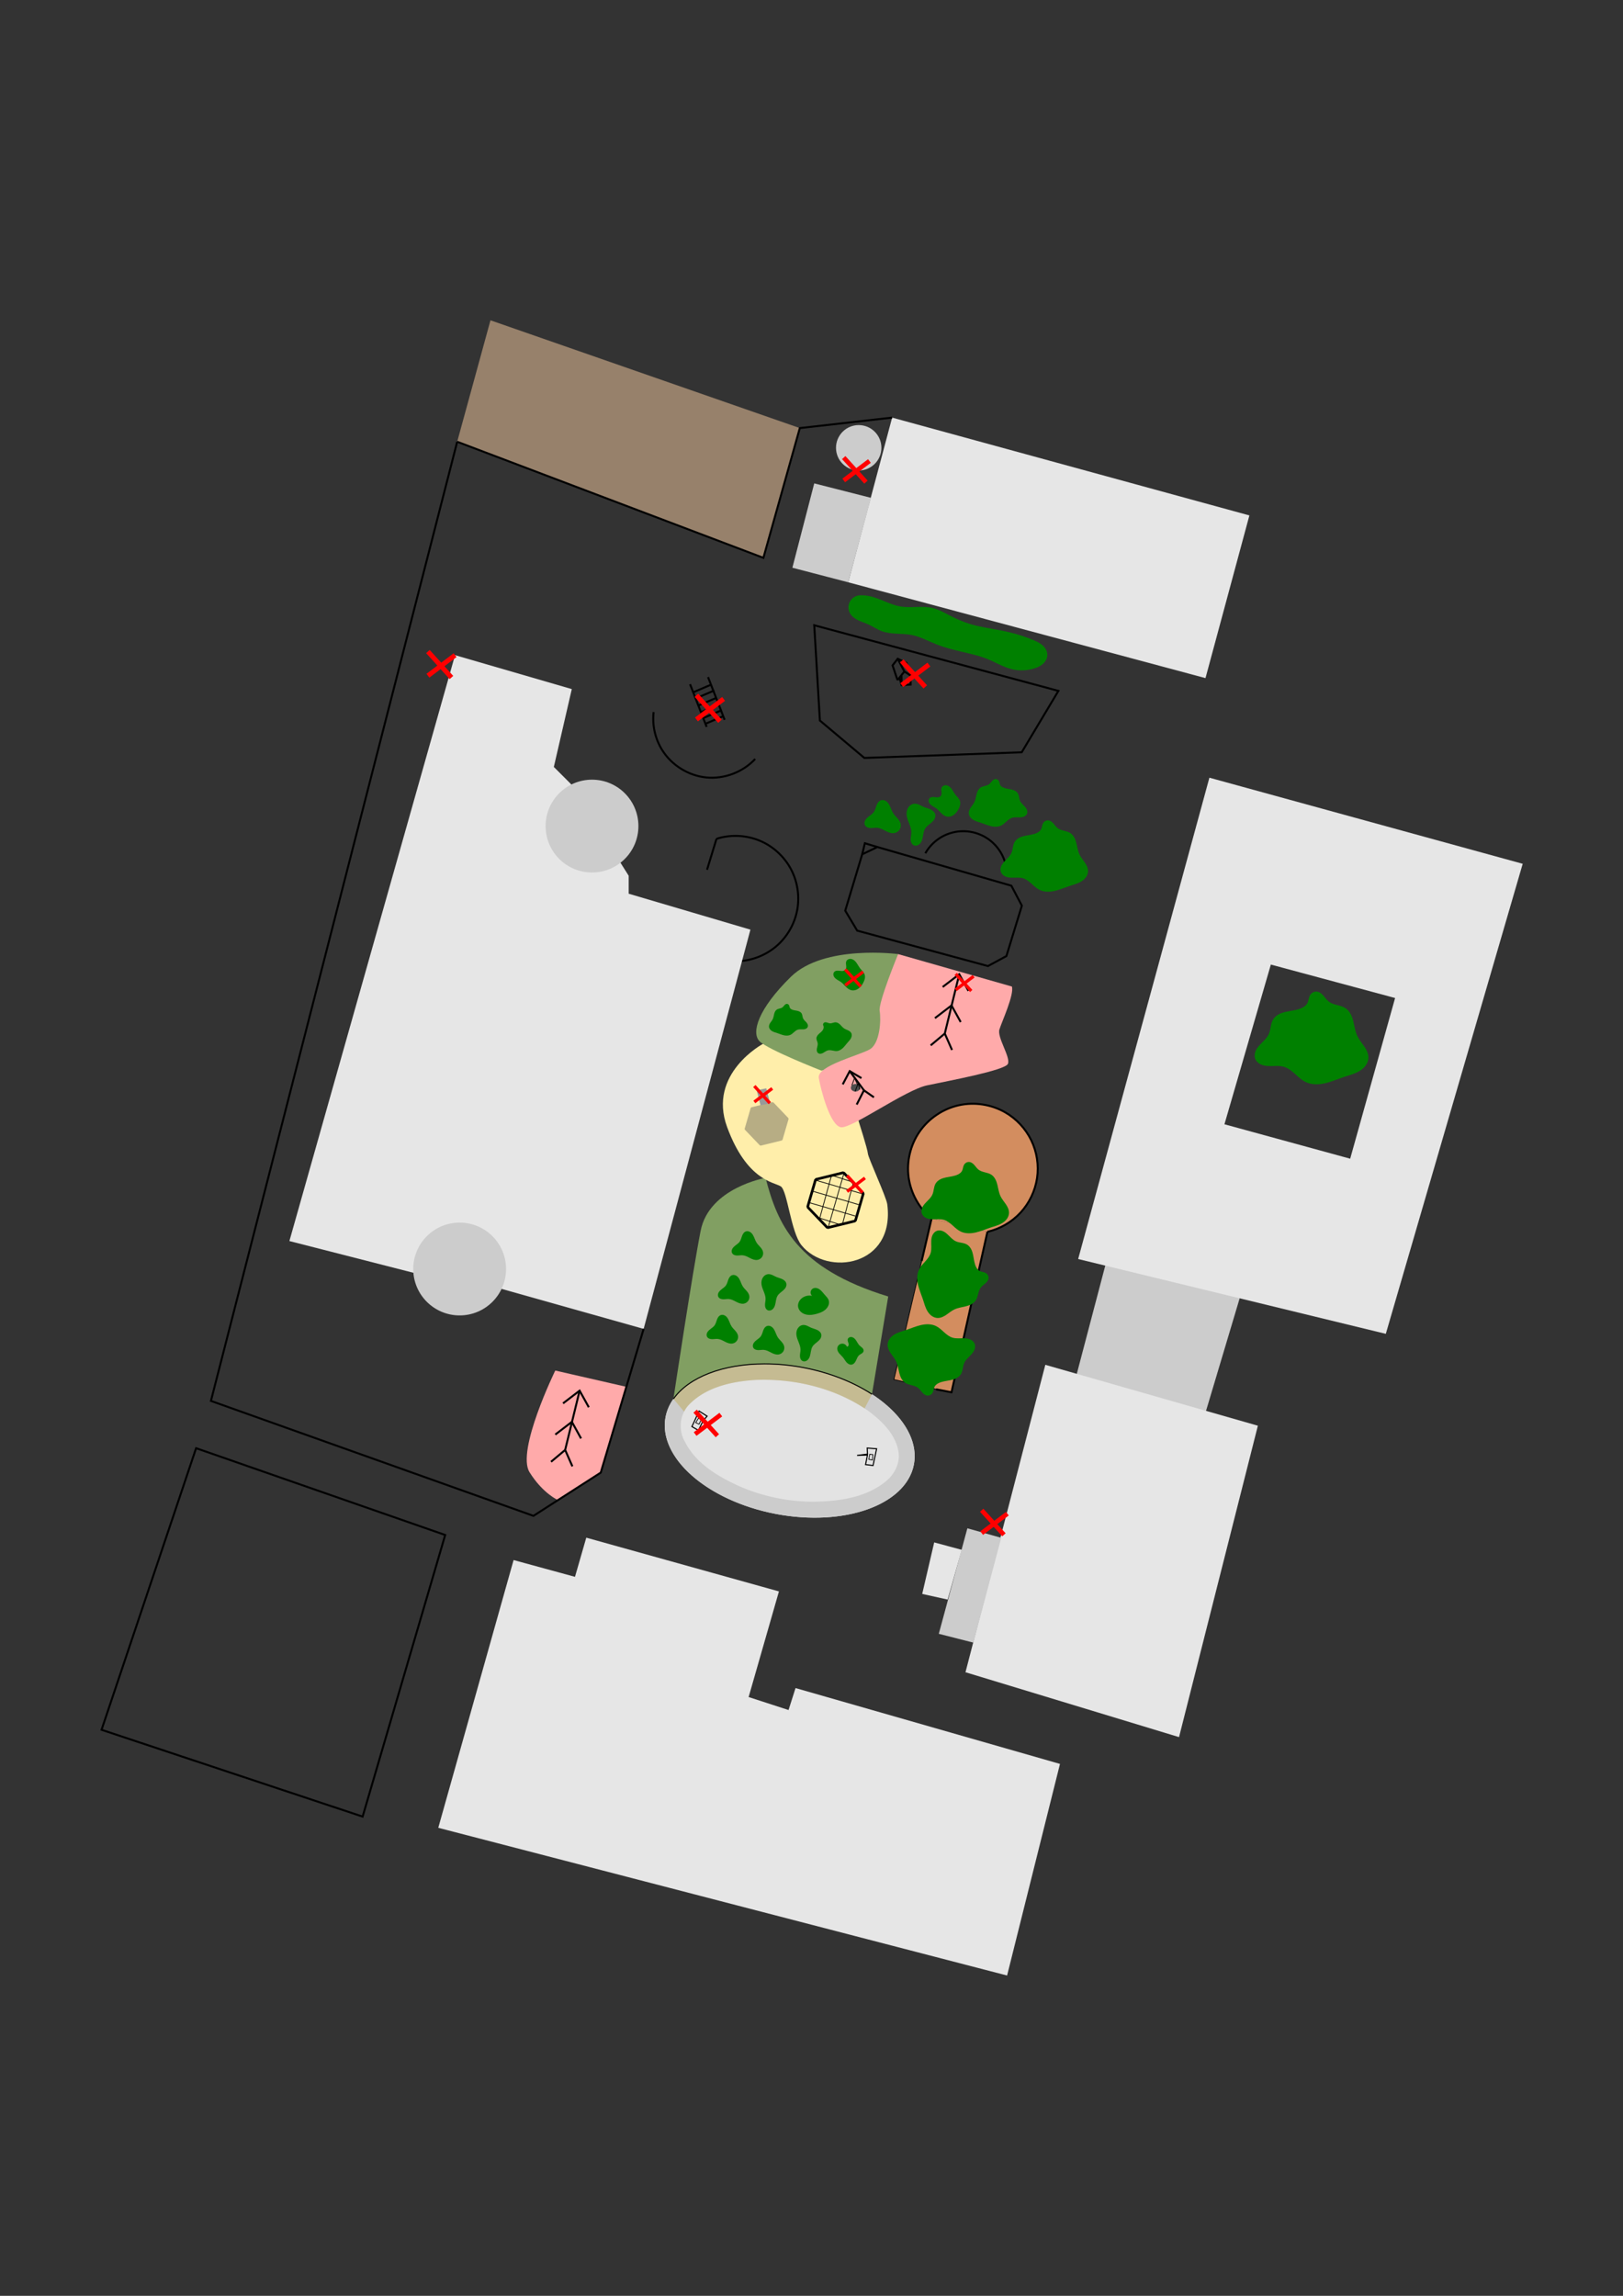 <?xml version="1.0" encoding="UTF-8" standalone="no"?>
<svg
   xmlns:dc="http://purl.org/dc/elements/1.1/"
   xmlns:cc="http://creativecommons.org/ns#"
   xmlns:rdf="http://www.w3.org/1999/02/22-rdf-syntax-ns#"
   xmlns:svg="http://www.w3.org/2000/svg"
   xmlns="http://www.w3.org/2000/svg"
   xmlns:sodipodi="http://sodipodi.sourceforge.net/DTD/sodipodi-0.dtd"
   xmlns:inkscape="http://www.inkscape.org/namespaces/inkscape"
   width="210mm"
   height="297mm"
   viewBox="0 0 210 297"
   version="1.1"
   id="svg8"
   inkscape:version="1.0.2 (e86c870879, 2021-01-15, custom)"
   sodipodi:docname="karta_hermodsdalsskolan_bara.svg"
   inkscape:export-filename="C:\Users\erihak\svg\karta_hermodsdalsskolan_bara.png"
   inkscape:export-xdpi="300"
   inkscape:export-ydpi="300">
  <rect x="0" y="0" width="210" height="297" fill="#333333" stroke="none"/>
  <defs
     id="defs2">
    <inkscape:path-effect
       effect="spiro"
       id="path-effect1058"
       is_visible="true"
       lpeversion="1" />
    <inkscape:path-effect
       effect="spiro"
       id="path-effect1054"
       is_visible="true"
       lpeversion="1" />
    <inkscape:path-effect
       effect="spiro"
       id="path-effect1050"
       is_visible="true"
       lpeversion="1" />
    <inkscape:path-effect
       effect="spiro"
       id="path-effect1046"
       is_visible="true"
       lpeversion="1" />
    <inkscape:path-effect
       effect="spiro"
       id="path-effect1042"
       is_visible="true"
       lpeversion="1" />
    <inkscape:path-effect
       effect="spiro"
       id="path-effect1027"
       is_visible="true"
       lpeversion="1" />
    <inkscape:path-effect
       effect="spiro"
       id="path-effect1023"
       is_visible="true"
       lpeversion="1" />
    <inkscape:path-effect
       effect="spiro"
       id="path-effect1019"
       is_visible="true"
       lpeversion="1" />
    <inkscape:path-effect
       effect="spiro"
       id="path-effect1003"
       is_visible="true"
       lpeversion="1" />
    <inkscape:path-effect
       effect="spiro"
       id="path-effect971"
       is_visible="true"
       lpeversion="1" />
    <inkscape:path-effect
       effect="spiro"
       id="path-effect967"
       is_visible="true"
       lpeversion="1" />
    <inkscape:path-effect
       effect="spiro"
       id="path-effect963"
       is_visible="true"
       lpeversion="1" />
    <inkscape:path-effect
       effect="spiro"
       id="path-effect955"
       is_visible="true"
       lpeversion="1" />
    <inkscape:path-effect
       effect="spiro"
       id="path-effect948"
       is_visible="true"
       lpeversion="1" />
    <inkscape:path-effect
       effect="spiro"
       id="path-effect944"
       is_visible="true"
       lpeversion="1" />
    <inkscape:path-effect
       effect="spiro"
       id="path-effect922"
       is_visible="true"
       lpeversion="1" />
    <inkscape:path-effect
       effect="spiro"
       id="path-effect918"
       is_visible="true"
       lpeversion="1" />
    <inkscape:path-effect
       effect="spiro"
       id="path-effect914"
       is_visible="true"
       lpeversion="1" />
    <inkscape:path-effect
       effect="spiro"
       id="path-effect908"
       is_visible="true"
       lpeversion="1" />
    <inkscape:path-effect
       effect="spiro"
       id="path-effect896"
       is_visible="true"
       lpeversion="1" />
    <inkscape:path-effect
       effect="spiro"
       id="path-effect892"
       is_visible="true"
       lpeversion="1" />
    <inkscape:path-effect
       effect="spiro"
       id="path-effect888"
       is_visible="true"
       lpeversion="1" />
    <inkscape:path-effect
       effect="spiro"
       id="path-effect884"
       is_visible="true"
       lpeversion="1" />
    <inkscape:path-effect
       effect="spiro"
       id="path-effect880"
       is_visible="true"
       lpeversion="1" />
    <inkscape:path-effect
       effect="spiro"
       id="path-effect856"
       is_visible="true"
       lpeversion="1" />
    <inkscape:path-effect
       effect="spiro"
       id="path-effect852"
       is_visible="true"
       lpeversion="1" />
  </defs>
  <sodipodi:namedview
     id="base"
     pagecolor="#ffffff"
     bordercolor="#666666"
     borderopacity="1.0"
     inkscape:pageopacity="1"
     inkscape:pageshadow="2"
     inkscape:zoom="2.8"
     inkscape:cx="532.31453"
     inkscape:cy="360.43233"
     inkscape:document-units="mm"
     inkscape:current-layer="layer2"
     inkscape:document-rotation="0"
     showgrid="false"
     inkscape:snap-global="true"
     inkscape:window-width="1920"
     inkscape:window-height="986"
     inkscape:window-x="-11"
     inkscape:window-y="-11"
     inkscape:window-maximized="1" />
  <g
     inkscape:label="Lager 1"
     inkscape:groupmode="layer"
     id="layer1" />
  <g
     inkscape:groupmode="layer"
     id="layer2"
     inkscape:label="Lager 2">
    <path
       style="fill:#97816b;fill-opacity:1;stroke:none;stroke-width:0.256px;stroke-linecap:butt;stroke-linejoin:miter;stroke-opacity:1"
       d="M 103.489,55.38 63.462,41.435 59.155,57.148 98.776,72.166 Z"
       id="path1135" />
    <path
       style="fill:#ffaaaa;fill-opacity:1;stroke:none;stroke-width:0.256px;stroke-linecap:butt;stroke-linejoin:miter;stroke-opacity:1"
       d="m 81.023,179.403 -9.176,-2.1 c 0,0 -5.067,10.363 -3.333,13.148 1.735,2.785 3.721,3.629 3.721,3.629 l 5.495,-3.574 z"
       id="path938"
       sodipodi:nodetypes="ccsccc" />
    <ellipse
       style="fill:#e3e3e3;fill-opacity:1;stroke:none;stroke-width:0.132;stroke-miterlimit:4;stroke-dasharray:none"
       id="path1035"
       cx="135.397"
       cy="163.857"
       rx="16.356"
       ry="9.632"
       transform="rotate(10.835)" />
    <path
       id="ellipse1106"
       style="fill:#cccccc;fill-opacity:1;stroke:none;stroke-width:0.132;stroke-miterlimit:4;stroke-dasharray:none"
       d="m 98.888,176.44 a 16.356,9.632 10.835 0 0 -12.771,6.873 16.356,9.632 10.835 0 0 14.254,12.535 16.356,9.632 10.835 0 0 17.875,-6.386 16.356,9.632 10.835 0 0 -14.254,-12.536 16.356,9.632 10.835 0 0 -5.104,-0.487 z m -0.295,2.058 c 0.258,-0.003 0.517,-0.001 0.775,0.006 4.501,0.093 9.185,1.366 12.98,4.018 1.708,1.269 3.415,2.908 3.867,5.069 0.359,1.596 -0.47,3.193 -1.727,4.149 -2.6,2.054 -6.062,2.49 -9.275,2.529 -3.237,-0.002 -6.556,-0.684 -9.576,-2.015 -2.768,-1.255 -5.634,-2.954 -7.031,-5.776 -0.841,-1.442 -0.666,-3.343 0.41,-4.616 2.224,-2.415 5.648,-3.157 8.801,-3.348 0.258,-0.008 0.517,-0.015 0.775,-0.017 z" />
    <path
       style="fill:#d38d5f;fill-opacity:1;stroke:none;stroke-width:0.256px;stroke-linecap:butt;stroke-linejoin:miter;stroke-opacity:1"
       d="m 127.764,159.355 -4.648,20.756 -7.457,-1.646 4.874,-20.821"
       id="path1096"
       sodipodi:nodetypes="cccc" />
    <path
       id="path940"
       style="fill:#819f62;fill-opacity:1;stroke:none;stroke-width:0.256px;stroke-linecap:butt;stroke-linejoin:miter;stroke-opacity:1"
       d="m 99.055,152.377 c 0,0 -7.304,1.278 -8.4,6.848 -1.069,5.433 -3.406,20.975 -3.521,21.744 2.673,-3.776 9.588,-5.434 16.859,-4.042 3.272,0.626 6.353,1.826 8.831,3.438 l 2.103,-12.642 c -11.964,-3.658 -14.318,-9.414 -15.872,-15.345 z"
       sodipodi:nodetypes="csccccc" />
    <path
       style="fill:#ffeeaa;stroke:none;stroke-width:0.256px;stroke-linecap:butt;stroke-linejoin:miter;stroke-opacity:1"
       d="m 111.107,145.073 c 0,0 1.141,3.561 1.187,4.154 0.046,0.593 2.388,5.613 2.511,6.574 1.02,8.008 -7.765,9.38 -11.093,5.296 -1.39,-1.705 -1.826,-7.076 -2.693,-7.624 -0.867,-0.548 -4.383,-0.73 -6.939,-7.669 -2.556,-6.939 4.656,-10.774 4.656,-10.774 l 10.591,1.552"
       id="path866"
       sodipodi:nodetypes="csssscc" />
    <path
       style="fill:#cccccc;fill-opacity:1;stroke:none;stroke-width:0.256px;stroke-linecap:butt;stroke-linejoin:miter;stroke-opacity:1"
       d="m 143.065,163.52 -3.874,14.72 16.786,4.519 4.455,-14.914 z"
       id="path928"
       sodipodi:nodetypes="ccccc" />
    <path
       style="fill:#819f62;fill-opacity:1;stroke:none;stroke-width:0.256px;stroke-linecap:butt;stroke-linejoin:miter;stroke-opacity:1"
       d="m 116.208,123.427 c 0,0 -9.575,-1.271 -13.866,2.928 -4.291,4.2 -5.159,7.259 -4.063,8.354 1.096,1.096 7.989,3.789 7.989,3.789 l 11.504,-1.643"
       id="path864" />
    <path
       style="fill:none;stroke:#000000;stroke-width:0.256px;stroke-linecap:butt;stroke-linejoin:miter;stroke-opacity:1"
       d="m 111.56,110.515 -2.195,7.295 1.549,2.582 16.915,4.584 2.389,-1.291 2.001,-6.521 -1.356,-2.582 -17.335,-5.003 z"
       id="path848"
       sodipodi:nodetypes="ccccccccc" />
    <path
       style="fill:none;stroke:#000000;stroke-width:0.256px;stroke-linecap:butt;stroke-linejoin:miter;stroke-opacity:1"
       d="m 119.727,110.386 c 0.5,-0.882 1.243,-1.624 2.125,-2.124 0.882,-0.5 1.9,-0.756 2.914,-0.733 1.013,0.023 2.019,0.325 2.877,0.865 0.858,0.54 1.566,1.315 2.026,2.218 0.218,0.429 0.381,0.886 0.484,1.356"
       id="path850"
       inkscape:path-effect="#path-effect852"
       inkscape:original-d="m 119.7265,110.38587 c 3.31439,0.0756 7.92891,-2.40714 9.9424,0.22596 2.37775,3.10945 2.67954,-1.76442 0.48421,1.35578"
       sodipodi:nodetypes="csc" />
    <path
       style="fill:none;stroke:#000000;stroke-width:0.256px;stroke-linecap:butt;stroke-linejoin:miter;stroke-opacity:1"
       d="m 92.708,108.514 c 1.879,-0.6 3.978,-0.482 5.778,0.323 1.647,0.736 3.034,2.039 3.872,3.637 0.838,1.598 1.122,3.48 0.792,5.253 -0.33,1.774 -1.272,3.428 -2.628,4.617 -1.357,1.189 -3.12,1.906 -4.921,2.001"
       id="path854"
       inkscape:path-effect="#path-effect856"
       inkscape:original-d="m 92.707693,108.5136 c 0.570544,-1.54921 5.20818,1.87252 5.778216,0.32279 0.570032,-1.54972 -4.057993,10.22505 -2.885388,15.50804"
       sodipodi:nodetypes="csc" />
    <path
       style="fill:none;stroke:#000000;stroke-width:0.256px;stroke-linecap:butt;stroke-linejoin:miter;stroke-opacity:1"
       d="m 92.708,108.514 -1.227,4.003"
       id="path858" />
    <path
       id="path860"
       style="fill:#e6e6e6;fill-opacity:1;stroke:none;stroke-width:0.256px;stroke-linecap:butt;stroke-linejoin:miter;stroke-opacity:1"
       d="m 58.878,84.755 -21.434,75.795 16.224,4.15 a 5.81,5.81 0 0 0 5.791,5.341 5.81,5.81 0 0 0 5.256,-3.334 l 0.231,0.041 18.335,5.165 13.817,-51.649 -15.753,-4.649 v -2.324 l -1.13,-1.792 a 5.81,5.81 0 0 0 2.099,-4.47 5.81,5.81 0 0 0 -5.811,-5.811 5.81,5.81 0 0 0 -2.433,0.534 L 73.856,101.412 71.661,99.217 73.985,89.145 Z" />
    <path
       style="fill:#ffaaaa;fill-opacity:1;stroke:none;stroke-width:0.256px;stroke-linecap:butt;stroke-linejoin:miter;stroke-opacity:1"
       d="m 130.928,127.624 -14.72,-4.196 c 0,0 -2.582,6.262 -2.389,7.36 0.194,1.098 0.065,4.196 -1.291,4.971 -1.356,0.775 -6.843,2.131 -6.585,3.68 0.258,1.549 1.485,6.262 2.905,6.392 1.42,0.129 8.328,-4.842 11.105,-5.423 2.776,-0.581 10.072,-1.937 10.459,-2.776 0.387,-0.839 -1.42,-3.422 -1.098,-4.455 0.323,-1.033 1.937,-4.519 1.614,-5.552 z"
       id="path862" />
    <ellipse
       style="fill:#4d4d4d;fill-opacity:1;stroke:none;stroke-width:0.097;stroke-miterlimit:4;stroke-dasharray:none"
       id="path1013"
       cx="110.688"
       cy="140.721"
       rx="0.597"
       ry="0.492" />
    <path
       style="fill:#e6e6e6;fill-opacity:1;stroke:none;stroke-width:0.256px;stroke-linecap:butt;stroke-linejoin:miter;stroke-opacity:1"
       d="M 161.659,66.678 115.433,54.024 109.752,75.329 155.978,87.725 Z"
       id="path874" />
    <path
       style="fill:#cccccc;fill-opacity:1;stroke:none;stroke-width:0.256px;stroke-linecap:butt;stroke-linejoin:miter;stroke-opacity:1"
       d="m 109.752,75.329 -7.227,-1.884 2.83,-10.911 7.35,1.872 z"
       id="path876" />
    <path
       style="fill:none;stroke:#000000;stroke-width:0.256px;stroke-linecap:butt;stroke-linejoin:miter;stroke-opacity:1"
       d="m 84.573,92.115 c -0.198,1.696 0.195,3.456 1.098,4.907 1.231,1.978 3.414,3.333 5.733,3.556 2.319,0.224 4.721,-0.688 6.307,-2.394"
       id="path878"
       inkscape:path-effect="#path-effect880"
       inkscape:original-d="m 84.572997,92.115084 c 0.376862,1.625041 0.731949,3.271349 1.097539,4.906639 0.365591,1.635294 8.027349,0.774989 12.040638,1.1621" />
    <path
       style="fill:#008000;stroke:none;stroke-width:0.256px;stroke-linecap:butt;stroke-linejoin:miter;stroke-opacity:1"
       d="m 134.937,106.543 c 0.066,-0.134 0.171,-0.248 0.3,-0.323 0.129,-0.074 0.283,-0.107 0.43,-0.088 0.131,0.017 0.255,0.073 0.364,0.149 0.108,0.076 0.202,0.171 0.289,0.271 0.173,0.2 0.323,0.425 0.534,0.585 0.236,0.178 0.529,0.26 0.816,0.333 0.287,0.073 0.581,0.144 0.828,0.306 0.216,0.142 0.384,0.347 0.508,0.573 0.124,0.226 0.205,0.474 0.268,0.724 0.126,0.5 0.187,1.023 0.411,1.488 0.18,0.374 0.457,0.692 0.689,1.036 0.116,0.172 0.222,0.352 0.298,0.546 0.075,0.194 0.119,0.401 0.109,0.609 -0.014,0.272 -0.122,0.535 -0.284,0.755 -0.162,0.219 -0.377,0.396 -0.611,0.536 -0.468,0.279 -1.007,0.411 -1.525,0.582 -0.63,0.208 -1.241,0.478 -1.887,0.626 -0.646,0.148 -1.351,0.165 -1.948,-0.124 -0.396,-0.192 -0.719,-0.503 -1.046,-0.797 -0.327,-0.294 -0.679,-0.582 -1.1,-0.709 -0.506,-0.153 -1.05,-0.056 -1.579,-0.081 -0.264,-0.013 -0.531,-0.058 -0.768,-0.176 -0.237,-0.118 -0.442,-0.315 -0.529,-0.565 -0.081,-0.232 -0.056,-0.492 0.034,-0.721 0.089,-0.229 0.239,-0.43 0.403,-0.613 0.165,-0.183 0.346,-0.349 0.513,-0.53 0.167,-0.18 0.321,-0.377 0.42,-0.602 0.099,-0.226 0.138,-0.473 0.184,-0.715 0.046,-0.242 0.101,-0.488 0.227,-0.7 0.137,-0.232 0.353,-0.412 0.592,-0.538 0.239,-0.126 0.501,-0.2 0.766,-0.255 0.528,-0.11 1.084,-0.149 1.564,-0.394 0.205,-0.105 0.397,-0.252 0.502,-0.457 0.117,-0.227 0.115,-0.501 0.228,-0.73 z"
       id="path882"
       inkscape:path-effect="#path-effect884"
       inkscape:original-d="m 134.93709,106.54291 c 0.0758,-0.24374 0.4872,-0.27366 0.73042,-0.41088 0.24322,-0.1372 0.79155,0.66983 1.18694,1.00434 0.39539,0.33452 1.0959,0.42634 1.64346,0.63913 0.54757,0.21278 0.79155,1.85675 1.18694,2.78475 0.39539,0.92798 0.73069,1.46109 1.09564,2.19126 0.36496,0.73018 -1.61277,1.24808 -2.41953,1.87172 -0.80678,0.62364 -2.55623,0.33503 -3.83473,0.50217 -1.27851,0.16713 -1.43017,-1.00408 -2.14563,-1.50651 -0.71546,-0.50242 -1.91712,-0.54755 -2.87605,-0.82172 -0.95894,-0.27417 0.91329,-1.6432 1.36954,-2.46519 0.45627,-0.82198 0.27417,-0.94321 0.41087,-1.4152 0.1367,-0.47198 1.94805,-0.79103 2.92171,-1.18694 0.97364,-0.3959 0.33503,-0.30409 0.50216,-0.45651 0.16713,-0.15242 0.15243,-0.4867 0.22826,-0.73042 z" />
    <path
       style="fill:#008000;stroke:none;stroke-width:0.171px;stroke-linecap:butt;stroke-linejoin:miter;stroke-opacity:1"
       d="m 129.26,101.057 c -0.044,-0.089 -0.114,-0.166 -0.201,-0.216 -0.086,-0.05 -0.189,-0.072 -0.288,-0.059 -0.088,0.011 -0.171,0.049 -0.243,0.1 -0.073,0.051 -0.135,0.114 -0.193,0.181 -0.116,0.134 -0.216,0.284 -0.357,0.391 -0.158,0.119 -0.354,0.174 -0.546,0.223 -0.192,0.049 -0.388,0.096 -0.554,0.205 -0.144,0.095 -0.257,0.232 -0.34,0.383 -0.083,0.151 -0.137,0.317 -0.179,0.484 -0.085,0.334 -0.125,0.685 -0.275,0.995 -0.12,0.25 -0.306,0.463 -0.461,0.693 -0.078,0.115 -0.149,0.236 -0.199,0.365 -0.05,0.13 -0.08,0.269 -0.073,0.407 0.009,0.182 0.081,0.358 0.19,0.505 0.108,0.147 0.252,0.265 0.409,0.358 0.313,0.187 0.673,0.275 1.02,0.389 0.421,0.139 0.83,0.32 1.262,0.419 0.432,0.099 0.903,0.11 1.303,-0.083 0.265,-0.128 0.481,-0.337 0.7,-0.533 0.219,-0.197 0.454,-0.389 0.736,-0.474 0.339,-0.102 0.703,-0.037 1.056,-0.054 0.177,-0.008 0.355,-0.039 0.514,-0.118 0.158,-0.079 0.296,-0.211 0.354,-0.378 0.054,-0.155 0.037,-0.329 -0.023,-0.482 -0.06,-0.153 -0.16,-0.288 -0.27,-0.41 -0.11,-0.122 -0.231,-0.234 -0.343,-0.354 -0.112,-0.121 -0.215,-0.252 -0.281,-0.403 -0.066,-0.151 -0.092,-0.316 -0.123,-0.478 -0.031,-0.162 -0.068,-0.326 -0.152,-0.468 -0.092,-0.155 -0.236,-0.276 -0.396,-0.36 -0.16,-0.084 -0.335,-0.134 -0.512,-0.171 -0.354,-0.073 -0.725,-0.1 -1.046,-0.264 -0.137,-0.07 -0.266,-0.169 -0.336,-0.305 -0.078,-0.152 -0.077,-0.335 -0.153,-0.489 z"
       id="path886"
       inkscape:path-effect="#path-effect888"
       inkscape:original-d="m 129.25974,101.05698 c -0.0508,-0.16303 -0.32591,-0.18306 -0.4886,-0.27484 -0.16269,-0.0918 -0.52948,0.44806 -0.79396,0.67183 -0.26449,0.22376 -0.73306,0.28518 -1.09934,0.42752 -0.36627,0.14233 -0.52949,1.242 -0.79396,1.86275 -0.26449,0.62076 -0.48877,0.97737 -0.7329,1.46579 -0.24412,0.48843 1.07881,0.83485 1.61847,1.25202 0.53967,0.41717 1.70991,0.22411 2.56512,0.33591 0.85522,0.11179 0.95666,-0.67165 1.43525,-1.00773 0.47858,-0.33607 1.28238,-0.36627 1.92383,-0.54966 0.64147,-0.1834 -0.61092,-1.09918 -0.9161,-1.64901 -0.30521,-0.54983 -0.1834,-0.63094 -0.27484,-0.94666 -0.0914,-0.31571 -1.30308,-0.52913 -1.95438,-0.79396 -0.65128,-0.26482 -0.22411,-0.20341 -0.3359,-0.30537 -0.11181,-0.10196 -0.10197,-0.32556 -0.15269,-0.48859 z" />
    <path
       style="fill:#008000;stroke:none;stroke-width:0.256px;stroke-linecap:butt;stroke-linejoin:miter;stroke-opacity:1"
       d="m 121.728,102.963 c 0.057,-0.073 0.086,-0.164 0.095,-0.256 0.01,-0.092 0.002,-0.184 -0.009,-0.276 -0.011,-0.091 -0.025,-0.183 -0.026,-0.275 -0.001,-0.092 0.01,-0.186 0.047,-0.27 0.042,-0.094 0.115,-0.173 0.204,-0.225 0.088,-0.052 0.191,-0.079 0.294,-0.081 0.206,-0.004 0.405,0.089 0.562,0.222 0.157,0.133 0.277,0.304 0.386,0.479 0.109,0.175 0.209,0.356 0.334,0.519 0.104,0.135 0.224,0.256 0.333,0.386 0.109,0.131 0.208,0.273 0.26,0.435 0.056,0.174 0.054,0.363 0.015,0.541 -0.038,0.178 -0.112,0.348 -0.198,0.509 -0.154,0.289 -0.353,0.562 -0.621,0.75 -0.134,0.094 -0.284,0.167 -0.444,0.205 -0.159,0.038 -0.328,0.042 -0.487,0.003 -0.277,-0.067 -0.509,-0.255 -0.71,-0.457 -0.201,-0.202 -0.384,-0.425 -0.614,-0.593 -0.247,-0.18 -0.543,-0.292 -0.759,-0.507 -0.108,-0.107 -0.194,-0.242 -0.222,-0.392 -0.014,-0.075 -0.013,-0.153 0.006,-0.227 0.019,-0.074 0.056,-0.144 0.109,-0.198 0.089,-0.092 0.218,-0.137 0.346,-0.149 0.128,-0.012 0.256,0.005 0.384,0.021 0.127,0.016 0.257,0.03 0.384,0.011 0.064,-0.009 0.126,-0.027 0.183,-0.056 0.057,-0.029 0.109,-0.069 0.149,-0.12 z"
       id="path894"
       inkscape:path-effect="#path-effect896"
       inkscape:original-d="m 121.72811,102.96317 c 0.10627,-2.5e-4 -0.30364,-0.61996 0.10697,-1.07673 0.41061,-0.45677 1.1872,0.60895 1.78042,0.91303 0.59321,0.3041 0.3959,0.54808 0.59347,0.82173 0.19757,0.27365 -0.12146,0.70025 -0.18261,1.04999 -0.0612,0.34974 -1.03451,0.63937 -1.55215,0.95868 -0.51764,0.31931 -0.88235,-0.69973 -1.32389,-1.04999 -0.44156,-0.35025 -0.578,-0.88233 -0.86739,-1.32389 -0.28938,-0.44155 1.04575,-0.29188 1.44518,-0.29282 z"
       sodipodi:nodetypes="sssssssss" />
    <path
       style="fill:none;stroke:#000000;stroke-width:0.256px;stroke-linecap:butt;stroke-linejoin:miter;stroke-opacity:1"
       d="m 125.305,128.182 -1.187,-2.146 -2.146,1.643"
       id="path898" />
    <path
       style="fill:none;stroke:#000000;stroke-width:0.256px;stroke-linecap:butt;stroke-linejoin:miter;stroke-opacity:1"
       d="m 124.118,126.036 -1.872,7.669"
       id="path900" />
    <path
       style="fill:none;stroke:#000000;stroke-width:0.256px;stroke-linecap:butt;stroke-linejoin:miter;stroke-opacity:1"
       d="m 120.42,135.235 1.826,-1.529 0.936,2.123"
       id="path902"
       sodipodi:nodetypes="ccc" />
    <path
       style="fill:none;stroke:#000000;stroke-width:0.256px;stroke-linecap:butt;stroke-linejoin:miter;stroke-opacity:1"
       d="m 124.304,132.217 -1.187,-2.146 -2.146,1.643"
       id="path904" />
    <path
       style="fill:#d38d5f;stroke:#000000;stroke-width:0.256px;stroke-linecap:butt;stroke-linejoin:miter;stroke-opacity:1"
       d="m 120.534,157.645 c -1.602,-1.324 -2.682,-3.263 -2.967,-5.322 -0.284,-2.059 0.231,-4.218 1.414,-5.926 1.183,-1.709 3.023,-2.95 5.05,-3.409 2.027,-0.458 4.222,-0.129 6.025,0.905 1.453,0.833 2.647,2.112 3.378,3.619 0.731,1.507 0.996,3.237 0.751,4.894 -0.246,1.657 -1.001,3.235 -2.138,4.466 -1.137,1.23 -2.65,2.108 -4.283,2.484"
       id="path906"
       inkscape:path-effect="#path-effect908"
       inkscape:original-d="m 120.53351,157.64457 c 0.57054,-1.54922 8.95273,-12.20179 9.52277,-13.75152 0.57002,-1.54972 -3.46453,10.1794 -2.29193,15.46239"
       sodipodi:nodetypes="csc" />
    <path
       style="fill:none;stroke:#000000;stroke-width:0.256px;stroke-linecap:butt;stroke-linejoin:miter;stroke-opacity:1"
       d="m 127.764,159.355 -4.648,20.756 -1.996,-0.379 m -1.868,-16.591 1.282,-5.497"
       id="path910"
       sodipodi:nodetypes="ccccc" />
    <path
       style="fill:none;stroke:#000000;stroke-width:0.256px;stroke-linecap:butt;stroke-linejoin:miter;stroke-opacity:1"
       d="m 136.946,89.378 -31.591,-8.491 0.73,12.326 5.752,4.839 20.361,-0.73 z"
       id="path924" />
    <path
       id="path926"
       style="fill:#e6e6e6;stroke:none;stroke-width:0.256px;stroke-linecap:butt;stroke-linejoin:miter;stroke-opacity:1"
       d="m 156.484,100.608 -16.982,62.268 39.808,9.678 17.713,-60.808 z m 7.951,24.175 16.076,4.326 -5.811,20.788 -16.27,-4.454 z" />
    <path
       style="fill:#e6e6e6;fill-opacity:1;stroke:none;stroke-width:0.256px;stroke-linecap:butt;stroke-linejoin:miter;stroke-opacity:1"
       d="m 135.253,176.561 -10.33,39.77 27.632,8.393 10.201,-40.286 z"
       id="path930" />
    <path
       style="fill:#cccccc;fill-opacity:1;stroke:none;stroke-width:0.256px;stroke-linecap:butt;stroke-linejoin:miter;stroke-opacity:1"
       d="m 125.944,212.5 -4.474,-1.141 3.698,-13.65 4.383,1.233 z"
       id="path932" />
    <path
       style="fill:#e6e6e6;fill-opacity:1;stroke:none;stroke-width:0.256px;stroke-linecap:butt;stroke-linejoin:miter;stroke-opacity:1"
       d="m 124.437,200.494 -3.561,-0.959 -1.552,6.665 3.287,0.73 z"
       id="path934" />
    <path
       style="fill:none;stroke:#000000;stroke-width:0.256px;stroke-linecap:butt;stroke-linejoin:miter;stroke-opacity:1"
       d="m 83.282,171.913 -5.552,18.594 -8.707,5.594 L 27.291,181.229 59.155,57.148"
       id="path936"
       sodipodi:nodetypes="ccccc" />
    <path
       style="fill:#008000;stroke:none;stroke-width:0.256px;stroke-linecap:butt;stroke-linejoin:miter;stroke-opacity:1"
       d="m 113.07,105.036 c 0.172,-0.249 0.236,-0.555 0.342,-0.839 0.053,-0.142 0.119,-0.281 0.212,-0.4 0.093,-0.12 0.216,-0.219 0.359,-0.268 0.101,-0.034 0.21,-0.041 0.315,-0.026 0.105,0.015 0.207,0.053 0.299,0.107 0.184,0.107 0.327,0.274 0.437,0.456 0.22,0.365 0.315,0.795 0.546,1.152 0.153,0.236 0.36,0.432 0.546,0.643 0.186,0.212 0.357,0.45 0.413,0.726 0.054,0.263 -0.006,0.547 -0.159,0.767 -0.153,0.22 -0.398,0.375 -0.663,0.419 -0.191,0.032 -0.389,0.009 -0.576,-0.044 -0.187,-0.053 -0.363,-0.136 -0.536,-0.224 -0.346,-0.176 -0.693,-0.379 -1.079,-0.417 -0.285,-0.028 -0.571,0.037 -0.858,0.033 -0.143,-0.002 -0.288,-0.022 -0.42,-0.078 -0.132,-0.056 -0.251,-0.149 -0.32,-0.275 -0.045,-0.082 -0.068,-0.175 -0.071,-0.269 -0.002,-0.093 0.016,-0.187 0.048,-0.275 0.065,-0.175 0.188,-0.324 0.326,-0.451 0.138,-0.126 0.293,-0.233 0.44,-0.347 0.148,-0.115 0.291,-0.239 0.397,-0.393 z"
       id="path942"
       inkscape:path-effect="#path-effect944"
       inkscape:original-d="m 113.06999,105.03641 c 0.38016,-0.57852 0.60894,-1.00409 0.91303,-1.50651 0.30408,-0.50243 1.06546,1.12632 1.5978,1.6891 0.53235,0.56279 0.63938,0.9133 0.95869,1.36955 0.3193,0.45626 -0.54757,0.79156 -0.82174,1.18695 -0.27416,0.39539 -1.46059,-0.45627 -2.19127,-0.68478 -0.73068,-0.22851 -1.06495,-0.21278 -1.5978,-0.31956 -0.53286,-0.10678 0.76111,-1.15625 1.14129,-1.73475 z" />
    <path
       style="fill:#008000;stroke:none;stroke-width:0.256px;stroke-linecap:butt;stroke-linejoin:miter;stroke-opacity:1"
       d="m 119.713,107.182 c 0.203,-0.326 0.546,-0.534 0.834,-0.788 0.144,-0.127 0.278,-0.269 0.37,-0.438 0.092,-0.169 0.14,-0.366 0.105,-0.556 -0.028,-0.154 -0.11,-0.295 -0.218,-0.409 -0.108,-0.113 -0.241,-0.2 -0.382,-0.269 -0.282,-0.137 -0.593,-0.202 -0.881,-0.324 -0.198,-0.083 -0.383,-0.193 -0.579,-0.28 -0.196,-0.088 -0.406,-0.155 -0.62,-0.146 -0.172,0.007 -0.341,0.064 -0.486,0.156 -0.145,0.093 -0.266,0.221 -0.356,0.368 -0.18,0.294 -0.231,0.654 -0.189,0.996 0.047,0.375 0.199,0.727 0.338,1.078 0.139,0.351 0.27,0.716 0.269,1.094 -2.8e-4,0.301 -0.084,0.597 -0.086,0.898 -8.7e-4,0.15 0.019,0.303 0.079,0.441 0.059,0.138 0.16,0.262 0.293,0.332 0.111,0.058 0.242,0.077 0.366,0.059 0.124,-0.018 0.243,-0.07 0.343,-0.146 0.202,-0.15 0.329,-0.382 0.405,-0.621 0.076,-0.239 0.107,-0.49 0.152,-0.737 0.046,-0.247 0.109,-0.496 0.242,-0.709 z"
       id="path946"
       inkscape:path-effect="#path-effect948"
       inkscape:original-d="m 119.71315,107.18204 c 0.50285,-0.71784 0.873,-1.1877 1.30983,-1.78131 0.43683,-0.5936 -0.98727,-0.66791 -1.48058,-1.00161 -0.4933,-0.33371 -0.79951,-0.2847 -1.19893,-0.42681 -0.39941,-0.1421 -0.6879,1.01354 -1.03151,1.52056 -0.34361,0.50702 0.4046,1.44769 0.6073,2.17175 0.20268,0.72406 0.19046,1.11416 0.28602,1.67149 0.0956,0.55735 1.00503,-1.43621 1.50787,-2.15407 z" />
    <path
       style="fill:#008000;stroke:none;stroke-width:0.332px;stroke-linecap:butt;stroke-linejoin:miter;stroke-opacity:1"
       d="m 169.462,128.817 c 0.086,-0.174 0.222,-0.323 0.39,-0.419 0.168,-0.097 0.367,-0.139 0.559,-0.115 0.171,0.022 0.332,0.095 0.473,0.193 0.141,0.099 0.263,0.222 0.375,0.352 0.225,0.26 0.42,0.553 0.694,0.76 0.307,0.232 0.688,0.337 1.06,0.432 0.372,0.095 0.755,0.187 1.076,0.398 0.28,0.184 0.5,0.451 0.661,0.745 0.161,0.294 0.266,0.615 0.348,0.94 0.164,0.65 0.243,1.33 0.534,1.934 0.234,0.487 0.594,0.899 0.896,1.347 0.151,0.224 0.289,0.458 0.387,0.71 0.098,0.252 0.155,0.522 0.141,0.791 -0.018,0.354 -0.158,0.696 -0.369,0.981 -0.211,0.285 -0.49,0.515 -0.794,0.696 -0.609,0.363 -1.308,0.534 -1.981,0.756 -0.819,0.27 -1.612,0.622 -2.452,0.814 -0.84,0.193 -1.755,0.214 -2.531,-0.161 -0.515,-0.249 -0.934,-0.654 -1.359,-1.036 -0.425,-0.382 -0.882,-0.757 -1.429,-0.922 -0.658,-0.199 -1.365,-0.072 -2.052,-0.105 -0.343,-0.017 -0.69,-0.075 -0.998,-0.229 -0.308,-0.153 -0.574,-0.41 -0.688,-0.734 -0.106,-0.301 -0.072,-0.64 0.044,-0.937 0.116,-0.297 0.31,-0.559 0.524,-0.796 0.214,-0.237 0.45,-0.454 0.667,-0.688 0.217,-0.234 0.417,-0.49 0.545,-0.782 0.128,-0.294 0.18,-0.614 0.24,-0.929 0.06,-0.315 0.131,-0.634 0.294,-0.91 0.178,-0.302 0.458,-0.535 0.769,-0.699 0.311,-0.163 0.652,-0.26 0.995,-0.331 0.687,-0.143 1.408,-0.193 2.033,-0.513 0.266,-0.136 0.516,-0.328 0.653,-0.593 0.152,-0.296 0.15,-0.651 0.297,-0.949 z"
       id="path953"
       inkscape:path-effect="#path-effect955"
       inkscape:original-d="m 169.46213,128.81669 c 0.0986,-0.31674 0.63315,-0.35563 0.94923,-0.53395 0.31607,-0.1783 1.02865,0.87047 1.54248,1.3052 0.51383,0.43471 1.42418,0.55404 2.13577,0.83057 0.71158,0.27652 1.02865,2.41293 1.54248,3.61891 0.51383,1.20597 0.94955,1.89877 1.42384,2.84766 0.47427,0.9489 -2.09587,1.62194 -3.1443,2.43239 -1.04845,0.81046 -3.32196,0.4354 -4.98343,0.6526 -1.66148,0.2172 -1.85858,-1.30485 -2.78834,-1.95778 -0.92979,-0.65292 -2.4914,-0.71157 -3.73759,-1.06787 -1.24618,-0.3563 1.18687,-2.13543 1.7798,-3.20364 0.59294,-1.06821 0.3563,-1.22575 0.53395,-1.83912 0.17763,-0.61337 2.53158,-1.02799 3.79689,-1.54249 1.2653,-0.51449 0.43539,-0.39518 0.65259,-0.59326 0.2172,-0.19808 0.19808,-0.63249 0.29663,-0.94922 z" />
    <path
       style="fill:#e6e6e6;fill-opacity:1;stroke:none;stroke-width:0.256px;stroke-linecap:butt;stroke-linejoin:miter;stroke-opacity:1"
       d="m 66.453,201.818 7.944,2.17 1.461,-5.067 24.929,6.954 -3.922,13.665 5.165,1.679 0.904,-2.841 34.217,9.813 -6.843,27.374 -73.6,-19.11 z"
       id="path957"
       sodipodi:nodetypes="ccccccccccc" />
    <path
       style="fill:none;stroke:#000000;stroke-width:0.256px;stroke-linecap:butt;stroke-linejoin:miter;stroke-opacity:1"
       d="M 25.373,187.346 57.603,198.576 46.921,235.006 13.139,223.776 Z"
       id="path959"
       sodipodi:nodetypes="ccccc" />
    <path
       style="fill:#008000;stroke:none;stroke-width:0.222px;stroke-linecap:butt;stroke-linejoin:miter;stroke-opacity:1"
       d="m 109.588,174.212 c 0.045,-10e-6 0.089,-0.017 0.124,-0.044 0.035,-0.028 0.062,-0.066 0.078,-0.107 0.033,-0.083 0.027,-0.177 0.005,-0.264 -0.022,-0.087 -0.059,-0.169 -0.086,-0.254 -0.027,-0.085 -0.046,-0.176 -0.029,-0.264 0.017,-0.091 0.072,-0.173 0.146,-0.228 0.074,-0.056 0.166,-0.085 0.258,-0.089 0.092,-0.004 0.185,0.018 0.269,0.056 0.084,0.038 0.16,0.094 0.226,0.158 0.133,0.128 0.229,0.289 0.324,0.448 0.094,0.159 0.19,0.32 0.323,0.448 0.111,0.107 0.244,0.189 0.352,0.299 0.054,0.055 0.102,0.117 0.132,0.188 0.031,0.071 0.044,0.15 0.03,0.226 -0.012,0.065 -0.045,0.125 -0.087,0.176 -0.042,0.051 -0.094,0.093 -0.149,0.13 -0.11,0.074 -0.232,0.13 -0.333,0.216 -0.101,0.085 -0.176,0.197 -0.237,0.314 -0.061,0.117 -0.11,0.24 -0.165,0.36 -0.055,0.12 -0.119,0.237 -0.206,0.337 -0.087,0.099 -0.2,0.18 -0.328,0.21 -0.127,0.03 -0.262,0.009 -0.381,-0.045 -0.119,-0.053 -0.222,-0.138 -0.31,-0.234 -0.176,-0.192 -0.295,-0.429 -0.458,-0.632 -0.147,-0.183 -0.329,-0.336 -0.48,-0.515 -0.076,-0.09 -0.144,-0.187 -0.194,-0.293 -0.05,-0.106 -0.08,-0.223 -0.079,-0.34 0.002,-0.148 0.055,-0.296 0.15,-0.41 0.095,-0.114 0.229,-0.195 0.374,-0.224 0.145,-0.029 0.301,-0.008 0.432,0.061 0.132,0.069 0.238,0.183 0.298,0.319 3e-5,0 6e-5,0 9e-5,0 z"
       id="path961"
       inkscape:path-effect="#path-effect963"
       inkscape:original-d="m 109.58817,174.21191 c 0.0922,-2.1e-4 -0.26343,-0.53784 0.0927,-0.9341 0.35623,-0.39628 1.02996,0.52829 1.5446,0.7921 0.51464,0.26381 0.34347,0.47547 0.51487,0.71288 0.17139,0.23741 -0.51624,0.21946 -0.56929,0.52288 -0.053,0.30341 -0.48663,0.94273 -0.9357,1.21974 -0.44908,0.27701 -0.76548,-0.60705 -1.14854,-0.91091 -0.38308,-0.30386 -0.50145,-0.76547 -0.7525,-1.14855 -0.25105,-0.38306 1.84309,-0.11626 1.25377,-0.25404 z"
       sodipodi:nodetypes="sssssssscs" />
    <path
       style="fill:#008000;stroke:none;stroke-width:0.222px;stroke-linecap:butt;stroke-linejoin:miter;stroke-opacity:1"
       d="m 98.458,172.845 c 0.149,-0.216 0.204,-0.482 0.297,-0.728 0.046,-0.123 0.103,-0.243 0.184,-0.347 0.081,-0.104 0.187,-0.19 0.312,-0.232 0.088,-0.029 0.182,-0.036 0.274,-0.022 0.091,0.013 0.179,0.046 0.259,0.092 0.16,0.093 0.284,0.237 0.379,0.396 0.19,0.316 0.273,0.69 0.474,1 0.133,0.205 0.312,0.375 0.474,0.558 0.161,0.183 0.309,0.39 0.358,0.63 0.046,0.228 -0.005,0.475 -0.138,0.666 -0.133,0.191 -0.345,0.325 -0.575,0.364 -0.166,0.028 -0.338,0.008 -0.499,-0.038 -0.162,-0.046 -0.315,-0.118 -0.465,-0.194 -0.3,-0.153 -0.601,-0.329 -0.936,-0.361 -0.247,-0.024 -0.496,0.032 -0.744,0.029 -0.124,-0.002 -0.25,-0.019 -0.364,-0.068 -0.115,-0.048 -0.218,-0.129 -0.278,-0.238 -0.039,-0.071 -0.059,-0.152 -0.061,-0.233 -0.002,-0.081 0.014,-0.162 0.042,-0.238 0.057,-0.152 0.163,-0.281 0.283,-0.391 0.12,-0.11 0.254,-0.202 0.382,-0.301 0.128,-0.099 0.252,-0.208 0.345,-0.341 z"
       id="path965"
       inkscape:path-effect="#path-effect967"
       inkscape:original-d="m 98.457628,172.84483 c 0.329811,-0.50189 0.528283,-0.87109 0.792097,-1.30697 0.263808,-0.43588 0.924335,0.97714 1.386165,1.46539 0.46184,0.48823 0.55469,0.79232 0.83171,1.18814 0.27701,0.39583 -0.47504,0.68671 -0.71289,1.02973 -0.23786,0.34303 -1.267139,-0.39583 -1.901042,-0.59407 -0.633893,-0.19825 -0.923886,-0.1846 -1.386167,-0.27723 -0.462279,-0.0927 0.6603,-1.00312 0.990127,-1.50499 z" />
    <path
       style="fill:#008000;stroke:none;stroke-width:0.222px;stroke-linecap:butt;stroke-linejoin:miter;stroke-opacity:1"
       d="m 105.134,174.191 c 0.176,-0.283 0.473,-0.463 0.724,-0.684 0.125,-0.11 0.242,-0.233 0.321,-0.38 0.08,-0.146 0.121,-0.318 0.091,-0.482 -0.025,-0.134 -0.095,-0.256 -0.189,-0.355 -0.094,-0.098 -0.209,-0.174 -0.331,-0.233 -0.244,-0.119 -0.514,-0.175 -0.764,-0.281 -0.171,-0.072 -0.332,-0.167 -0.502,-0.243 -0.17,-0.076 -0.352,-0.134 -0.538,-0.127 -0.149,0.006 -0.296,0.055 -0.422,0.136 -0.126,0.081 -0.231,0.192 -0.309,0.319 -0.156,0.255 -0.201,0.568 -0.164,0.864 0.041,0.325 0.172,0.631 0.293,0.935 0.121,0.305 0.234,0.621 0.234,0.949 -2.4e-4,0.261 -0.073,0.518 -0.074,0.779 -7.4e-4,0.131 0.017,0.263 0.068,0.383 0.051,0.12 0.138,0.227 0.254,0.288 0.097,0.051 0.21,0.067 0.318,0.051 0.108,-0.015 0.21,-0.061 0.298,-0.126 0.175,-0.13 0.285,-0.331 0.351,-0.539 0.066,-0.208 0.092,-0.425 0.132,-0.64 0.04,-0.214 0.094,-0.43 0.21,-0.615 z"
       id="path969"
       inkscape:path-effect="#path-effect971"
       inkscape:original-d="m 105.1338,174.19113 c 0.43624,-0.62276 0.75737,-1.03038 1.13634,-1.54537 0.37897,-0.51497 -0.8565,-0.57945 -1.28448,-0.86894 -0.42796,-0.2895 -0.69361,-0.247 -1.04012,-0.37027 -0.34651,-0.12328 -0.59679,0.87929 -0.89489,1.31915 -0.2981,0.43986 0.35101,1.25593 0.52686,1.8841 0.17584,0.62815 0.16523,0.96658 0.24814,1.45009 0.0829,0.48353 0.8719,-1.24597 1.30815,-1.86876 z" />
    <g
       id="g979"
       transform="matrix(0.965,-0.049,0.049,0.965,6.744,-0.786)">
      <path
         style="fill:none;stroke:#000000;stroke-width:0.146px;stroke-linecap:butt;stroke-linejoin:miter;stroke-opacity:1"
         d="m 78.342,196.24 -1.031,-0.921 -0.626,1.142 -0.847,-0.552 1.068,-2.026 1.031,0.737 -0.552,0.589 z"
         id="path973"
         sodipodi:nodetypes="ccccccccc" />
      <path
         style="fill:none;stroke:#000000;stroke-width:0.1;stroke-linecap:butt;stroke-linejoin:miter;stroke-miterlimit:4;stroke-dasharray:none;stroke-opacity:1"
         d="m 76.79,194.806 -0.418,0.601 0.434,0.234 0.334,-0.618 z"
         id="path975" />
    </g>
    <g
       id="g985"
       transform="matrix(-0.742,-0.619,-0.619,0.742,290.504,91.164)">
      <path
         style="fill:none;stroke:#000000;stroke-width:0.146px;stroke-linecap:butt;stroke-linejoin:miter;stroke-opacity:1"
         d="m 78.342,196.24 -1.031,-0.921 -0.626,1.142 -0.847,-0.552 1.068,-2.026 1.031,0.737 -0.552,0.589 z"
         id="path981"
         sodipodi:nodetypes="ccccccccc" />
      <path
         style="fill:none;stroke:#000000;stroke-width:0.1;stroke-linecap:butt;stroke-linejoin:miter;stroke-miterlimit:4;stroke-dasharray:none;stroke-opacity:1"
         d="m 76.79,194.806 -0.418,0.601 0.434,0.234 0.334,-0.618 z"
         id="path983" />
    </g>
    <path
       style="fill:none;stroke:#000000;stroke-width:0.256px;stroke-linecap:butt;stroke-linejoin:miter;stroke-opacity:1"
       d="m 116.151,85.224 0.867,1.643"
       id="path989" />
    <path
       style="fill:none;stroke:#000000;stroke-width:0.256px;stroke-linecap:butt;stroke-linejoin:miter;stroke-opacity:1"
       d="m 116.129,87.986 0.89,-1.118 1.118,0.73"
       id="path991"
       sodipodi:nodetypes="ccc" />
    <path
       style="fill:none;stroke:#000000;stroke-width:0.256px;stroke-linecap:butt;stroke-linejoin:miter;stroke-opacity:1"
       d="m 118.137,87.597 -0.867,-1.849 -1.118,-0.525 -0.662,0.856 0.639,1.906"
       id="path993"
       sodipodi:nodetypes="ccccc" />
    <path
       style="fill:none;stroke:#000000;stroke-width:0.256px;stroke-linecap:butt;stroke-linejoin:miter;stroke-opacity:1"
       d="m 116.642,87.421 0.029,1.204 1.158,-0.068 -0.017,-1.176"
       id="path995"
       sodipodi:nodetypes="cccc" />
    <path
       style="fill:none;stroke:#000000;stroke-width:0.256px;stroke-linecap:butt;stroke-linejoin:miter;stroke-opacity:1"
       d="m 116.671,88.625 -0.29,-0.945"
       id="path999" />
    <path
       style="fill:#008000;fill-opacity:1;stroke:none;stroke-width:0.256px;stroke-linecap:butt;stroke-linejoin:miter;stroke-opacity:1"
       d="m 111.366,77.008 c 0.357,-0.004 0.715,0.029 1.065,0.097 1.416,0.275 2.677,1.12 4.1,1.356 1.364,0.226 2.787,-0.125 4.132,0.194 0.813,0.193 1.548,0.619 2.292,1.001 0.79,0.406 1.606,0.767 2.453,1.033 0.655,0.206 1.327,0.354 2.001,0.484 1.011,0.195 2.031,0.35 3.034,0.581 1.102,0.254 2.183,0.601 3.228,1.033 0.301,0.125 0.601,0.257 0.876,0.431 0.275,0.175 0.527,0.394 0.706,0.666 0.181,0.276 0.283,0.607 0.258,0.936 -0.032,0.433 -0.282,0.83 -0.615,1.108 -0.333,0.279 -0.743,0.45 -1.16,0.57 -0.878,0.254 -1.82,0.297 -2.712,0.097 -1.16,-0.261 -2.189,-0.912 -3.293,-1.356 -0.813,-0.327 -1.666,-0.54 -2.518,-0.742 -1.383,-0.329 -2.779,-0.635 -4.1,-1.162 -1.049,-0.418 -2.055,-0.977 -3.163,-1.194 -0.635,-0.125 -1.287,-0.133 -1.933,-0.167 -0.646,-0.034 -1.301,-0.095 -1.908,-0.318 -0.61,-0.224 -1.151,-0.603 -1.743,-0.872 -0.433,-0.197 -0.892,-0.334 -1.321,-0.54 -0.429,-0.207 -0.837,-0.496 -1.068,-0.912 -0.132,-0.238 -0.201,-0.512 -0.196,-0.784 0.004,-0.272 0.082,-0.543 0.221,-0.777 0.14,-0.234 0.342,-0.43 0.58,-0.563 0.238,-0.133 0.511,-0.202 0.783,-0.199 z"
       id="path1001"
       inkscape:path-effect="#path-effect1003"
       inkscape:original-d="m 111.36584,77.007792 c 0.46244,-0.774989 0.71043,0.06482 1.06526,0.09684 0.35483,0.03202 2.73334,0.904109 4.09962,1.355781 1.36629,0.451673 2.75487,0.12938 4.13192,0.193683 1.37704,0.0643 1.5282,0.667389 2.29191,1.000699 0.76372,0.333309 1.63581,0.688906 2.45332,1.032977 0.81752,0.34407 1.33452,0.32306 2.00139,0.484206 0.66688,0.161148 2.02318,0.387623 3.03438,0.581051 1.0112,0.193427 2.15229,0.688907 3.22805,1.032977 1.07577,0.344071 1.05475,0.731946 1.58174,1.097536 0.527,0.365591 0.17243,0.624348 0.25825,0.936138 0.0858,0.311789 -1.18337,1.119312 -1.77543,1.678587 -0.59206,0.559273 -1.80746,0.06481 -2.71156,0.09684 -0.90411,0.03202 -2.19482,-0.903601 -3.29262,-1.355785 -1.09779,-0.452181 -1.67833,-0.494711 -2.51788,-0.74245 -0.83955,-0.247742 -2.73283,-0.774478 -4.09962,-1.1621 -1.36681,-0.387622 -2.10875,-0.795998 -3.1635,-1.194381 -1.05475,-0.398381 -2.56066,-0.32255 -3.84138,-0.484207 -1.28072,-0.161659 -1.16185,-0.580795 -1.74315,-0.871576 -0.58131,-0.290779 -1.59225,-0.968159 -2.38876,-1.452622 -0.79651,-0.484464 0.92563,-1.54921 1.38806,-2.3242 z" />
    <path
       style="fill:none;stroke:#000000;stroke-width:0.256px;stroke-linecap:butt;stroke-linejoin:miter;stroke-opacity:1"
       d="m 109.945,138.567 1.84,2.486"
       id="path1005" />
    <path
       style="fill:none;stroke:#000000;stroke-width:0.256px;stroke-linecap:butt;stroke-linejoin:miter;stroke-opacity:1"
       d="m 110.849,142.892 0.936,-1.84 1.291,0.904"
       id="path1007" />
    <path
       style="fill:none;stroke:#000000;stroke-width:0.256px;stroke-linecap:butt;stroke-linejoin:miter;stroke-opacity:1"
       d="m 109.042,140.278 0.904,-1.711 1.517,0.904"
       id="path1009" />
    <path
       style="fill:none;stroke:#000000;stroke-width:0.097;stroke-linecap:butt;stroke-linejoin:miter;stroke-miterlimit:4;stroke-dasharray:none;stroke-opacity:1"
       d="m 110.22,140.415 0.355,-0.96 0.371,0.872"
       id="path1011"
       sodipodi:nodetypes="ccc" />
    <path
       style="fill:none;stroke:#000000;stroke-width:0.097;stroke-linecap:butt;stroke-linejoin:miter;stroke-miterlimit:4;stroke-dasharray:none;stroke-opacity:1"
       d="m 110.64,141.206 0.404,-1.073 0.21,0.823"
       id="path1015"
       sodipodi:nodetypes="ccc" />
    <path
       style="fill:#008000;stroke:none;stroke-width:0.114px;stroke-linecap:butt;stroke-linejoin:miter;stroke-opacity:1"
       d="m 102.099,130.054 c -0.029,-0.059 -0.076,-0.111 -0.134,-0.144 -0.058,-0.033 -0.126,-0.048 -0.192,-0.039 -0.058,0.007 -0.114,0.033 -0.162,0.066 -0.048,0.034 -0.09,0.076 -0.129,0.121 -0.077,0.089 -0.144,0.189 -0.238,0.26 -0.105,0.079 -0.235,0.116 -0.363,0.148 -0.128,0.033 -0.258,0.064 -0.368,0.136 -0.096,0.063 -0.171,0.154 -0.226,0.255 -0.055,0.101 -0.091,0.211 -0.119,0.322 -0.056,0.223 -0.083,0.455 -0.183,0.662 -0.08,0.167 -0.203,0.308 -0.307,0.461 -0.052,0.077 -0.099,0.157 -0.132,0.243 -0.033,0.086 -0.053,0.179 -0.048,0.271 0.006,0.121 0.054,0.238 0.126,0.336 0.072,0.098 0.168,0.176 0.272,0.238 0.208,0.124 0.448,0.183 0.678,0.259 0.28,0.092 0.552,0.213 0.84,0.279 0.288,0.066 0.601,0.073 0.867,-0.055 0.176,-0.085 0.32,-0.224 0.465,-0.355 0.146,-0.131 0.302,-0.259 0.489,-0.316 0.225,-0.068 0.467,-0.025 0.703,-0.036 0.118,-0.006 0.236,-0.026 0.342,-0.078 0.105,-0.052 0.197,-0.14 0.236,-0.251 0.036,-0.103 0.025,-0.219 -0.015,-0.321 -0.04,-0.102 -0.106,-0.191 -0.179,-0.273 -0.073,-0.081 -0.154,-0.155 -0.228,-0.236 -0.074,-0.08 -0.143,-0.168 -0.187,-0.268 -0.044,-0.101 -0.062,-0.21 -0.082,-0.318 -0.021,-0.108 -0.045,-0.217 -0.101,-0.312 -0.061,-0.103 -0.157,-0.183 -0.263,-0.239 -0.106,-0.056 -0.223,-0.089 -0.341,-0.113 -0.235,-0.049 -0.482,-0.066 -0.696,-0.176 -0.091,-0.047 -0.177,-0.112 -0.223,-0.203 -0.052,-0.101 -0.051,-0.223 -0.102,-0.325 z"
       id="path1017"
       inkscape:path-effect="#path-effect1019"
       inkscape:original-d="m 102.09882,130.05355 c -0.0338,-0.10846 -0.21682,-0.12179 -0.32506,-0.18285 -0.10823,-0.0611 -0.35225,0.29809 -0.52821,0.44695 -0.17595,0.14887 -0.48769,0.18973 -0.73136,0.28442 -0.24368,0.0947 -0.35226,0.82629 -0.528211,1.23926 -0.175957,0.41298 -0.325166,0.65022 -0.487579,0.97515 -0.162407,0.32495 0.71771,0.55541 1.07673,0.83295 0.35903,0.27753 1.13757,0.14909 1.70652,0.22347 0.56896,0.0744 0.63645,-0.44683 0.95484,-0.67042 0.3184,-0.22358 0.85315,-0.24367 1.27989,-0.36568 0.42675,-0.122 -0.40643,-0.73125 -0.60946,-1.09705 -0.20305,-0.36579 -0.12201,-0.41975 -0.18285,-0.62979 -0.0608,-0.21004 -0.86691,-0.35202 -1.30021,-0.52821 -0.43328,-0.17618 -0.14909,-0.13532 -0.22347,-0.20315 -0.0744,-0.0678 -0.0678,-0.21659 -0.10157,-0.32505 z" />
    <path
       style="fill:#008000;stroke:none;stroke-width:0.114px;stroke-linecap:butt;stroke-linejoin:miter;stroke-opacity:1"
       d="m 106.494,132.594 c -0.009,-0.066 0.004,-0.136 0.037,-0.194 0.033,-0.058 0.086,-0.105 0.148,-0.13 0.054,-0.022 0.115,-0.028 0.173,-0.024 0.059,0.005 0.116,0.019 0.172,0.038 0.112,0.036 0.221,0.087 0.338,0.099 0.131,0.013 0.261,-0.022 0.388,-0.059 0.126,-0.037 0.255,-0.077 0.386,-0.071 0.115,0.005 0.226,0.045 0.325,0.104 0.099,0.058 0.186,0.134 0.267,0.216 0.162,0.162 0.305,0.348 0.496,0.475 0.154,0.102 0.332,0.16 0.5,0.239 0.084,0.039 0.165,0.084 0.238,0.141 0.073,0.057 0.137,0.126 0.18,0.208 0.057,0.107 0.075,0.232 0.063,0.353 -0.012,0.121 -0.054,0.237 -0.112,0.344 -0.115,0.213 -0.291,0.386 -0.45,0.57 -0.193,0.223 -0.365,0.466 -0.579,0.67 -0.213,0.204 -0.479,0.371 -0.773,0.396 -0.195,0.017 -0.389,-0.029 -0.581,-0.067 -0.192,-0.038 -0.392,-0.068 -0.582,-0.021 -0.228,0.057 -0.414,0.218 -0.622,0.329 -0.104,0.055 -0.216,0.099 -0.334,0.108 -0.117,0.009 -0.241,-0.02 -0.331,-0.096 -0.084,-0.07 -0.133,-0.176 -0.151,-0.283 -0.018,-0.108 -0.007,-0.219 0.015,-0.326 0.021,-0.107 0.053,-0.212 0.075,-0.319 0.023,-0.107 0.037,-0.217 0.023,-0.326 -0.014,-0.109 -0.056,-0.212 -0.093,-0.315 -0.038,-0.103 -0.073,-0.21 -0.072,-0.32 6.6e-4,-0.12 0.044,-0.237 0.109,-0.338 0.065,-0.101 0.149,-0.188 0.239,-0.268 0.178,-0.16 0.382,-0.304 0.499,-0.513 0.05,-0.089 0.082,-0.188 0.088,-0.289 0.007,-0.115 -0.021,-0.232 -0.079,-0.331 z"
       id="path1021"
       inkscape:path-effect="#path-effect1023"
       inkscape:original-d="m 106.49401,132.59402 c -0.0265,-0.11048 0.12388,-0.21565 0.18558,-0.32351 0.0617,-0.10788 0.4552,0.0757 0.68257,0.11344 0.22736,0.0378 0.51605,-0.0868 0.77385,-0.13019 0.25779,-0.0435 0.72567,0.52936 1.08827,0.794 0.3626,0.26463 0.61225,0.392 0.91814,0.58794 0.30588,0.19595 -0.33209,0.84458 -0.49837,1.26681 -0.16627,0.42222 -0.90077,0.71056 -1.35139,1.06578 -0.45061,0.35524 -0.77548,-0.0579 -1.16346,-0.087 -0.38797,-0.029 -0.85758,0.22755 -1.28661,0.34126 -0.42903,0.11373 -0.0253,-0.83622 -0.0383,-1.25439 -0.0129,-0.41817 -0.11013,-0.42302 -0.16542,-0.63458 -0.0554,-0.21154 0.56437,-0.74628 0.84635,-1.11948 0.28195,-0.3732 0.0587,-0.19258 0.0879,-0.28893 0.0292,-0.0963 -0.0526,-0.22077 -0.0792,-0.33121 z"
       inkscape:transform-center-x="-1.6704345"
       inkscape:transform-center-y="0.20045215" />
    <path
       style="fill:#008000;stroke:none;stroke-width:0.256px;stroke-linecap:butt;stroke-linejoin:miter;stroke-opacity:1"
       d="m 109.397,125.43 c 0.057,-0.073 0.086,-0.164 0.095,-0.256 0.01,-0.092 0.002,-0.184 -0.009,-0.276 -0.011,-0.091 -0.025,-0.183 -0.026,-0.275 -0.001,-0.092 0.01,-0.186 0.047,-0.27 0.042,-0.094 0.115,-0.173 0.204,-0.225 0.088,-0.052 0.191,-0.079 0.294,-0.081 0.206,-0.004 0.405,0.089 0.562,0.222 0.157,0.133 0.277,0.304 0.386,0.479 0.109,0.175 0.209,0.356 0.334,0.519 0.104,0.135 0.224,0.256 0.333,0.386 0.109,0.131 0.208,0.273 0.26,0.435 0.056,0.174 0.054,0.363 0.015,0.541 -0.038,0.178 -0.112,0.348 -0.198,0.509 -0.154,0.289 -0.353,0.562 -0.621,0.75 -0.134,0.094 -0.284,0.167 -0.444,0.205 -0.159,0.038 -0.328,0.042 -0.487,0.003 -0.277,-0.067 -0.509,-0.255 -0.71,-0.457 -0.201,-0.202 -0.384,-0.425 -0.614,-0.593 -0.247,-0.18 -0.543,-0.292 -0.759,-0.507 -0.108,-0.108 -0.194,-0.242 -0.222,-0.392 -0.014,-0.075 -0.013,-0.153 0.006,-0.227 0.019,-0.074 0.056,-0.144 0.109,-0.198 0.089,-0.092 0.218,-0.137 0.346,-0.149 0.128,-0.012 0.256,0.005 0.384,0.021 0.127,0.016 0.257,0.03 0.384,0.011 0.064,-0.009 0.126,-0.027 0.183,-0.056 0.057,-0.029 0.109,-0.069 0.149,-0.12 z"
       id="path1025"
       inkscape:path-effect="#path-effect1027"
       inkscape:original-d="m 109.39695,125.43042 c 0.10626,-2.5e-4 -0.30364,-0.61996 0.10697,-1.07672 0.41061,-0.45678 1.1872,0.60894 1.78042,0.91303 0.59321,0.30409 0.3959,0.54807 0.59347,0.82173 0.19756,0.27364 -0.12147,0.70025 -0.18261,1.04998 -0.0612,0.34974 -1.03452,0.63938 -1.55216,0.95869 -0.51764,0.3193 -0.88234,-0.69974 -1.32389,-1.05 -0.44156,-0.35025 -0.578,-0.88233 -0.86738,-1.32389 -0.28938,-0.44155 1.04575,-0.29188 1.44518,-0.29282 z"
       sodipodi:nodetypes="sssssssss" />
    <path
       sodipodi:type="star"
       style="opacity:0.399;fill:#4d4d4d;fill-opacity:1;stroke:none;stroke-width:0.097;stroke-miterlimit:4;stroke-dasharray:none"
       id="path1029"
       sodipodi:sides="6"
       sodipodi:cx="99.19191"
       sodipodi:cy="145.3924"
       sodipodi:r1="2.9116971"
       sodipodi:r2="2.9116971"
       sodipodi:arg1="0.78539816"
       sodipodi:arg2="0.82863278"
       inkscape:flatsided="false"
       inkscape:rounded="0"
       inkscape:randomized="0"
       inkscape:transform-center-x="0.14567441"
       inkscape:transform-center-y="-0.14567508"
       d="m 101.251,147.451 -0.091,0.087 -2.722,0.667 -0.121,-0.035 -1.938,-2.024 -0.03,-0.122 0.784,-2.69 0.091,-0.087 2.722,-0.667 0.121,0.035 1.938,2.024 0.03,0.122 z" />
    <path
       style="fill:#999999;stroke:none;stroke-width:0.256px;stroke-linecap:butt;stroke-linejoin:miter;stroke-opacity:1"
       d="m 99.648,142.731 -0.5,-1.937 -1.243,0.258 0.5,1.937 z"
       id="path1031" />
    <path
       style="fill:none;stroke:#000000;stroke-width:0.097;stroke-linecap:butt;stroke-linejoin:miter;stroke-miterlimit:4;stroke-dasharray:none;stroke-opacity:1"
       d="m 119.252,163.142 -3.593,15.323 5.461,1.268"
       id="path1033" />
    <path
       style="fill:#008000;stroke:none;stroke-width:0.222px;stroke-linecap:butt;stroke-linejoin:miter;stroke-opacity:1"
       d="m 105.069,167.638 c -0.134,-0.122 -0.206,-0.31 -0.188,-0.49 0.018,-0.181 0.125,-0.35 0.281,-0.444 0.136,-0.082 0.302,-0.105 0.459,-0.08 0.156,0.025 0.304,0.094 0.433,0.186 0.258,0.184 0.444,0.449 0.653,0.686 0.098,0.111 0.202,0.216 0.295,0.331 0.093,0.115 0.174,0.241 0.22,0.382 0.05,0.152 0.056,0.316 0.026,0.473 -0.03,0.157 -0.096,0.306 -0.184,0.438 -0.149,0.224 -0.363,0.401 -0.597,0.534 -0.234,0.133 -0.49,0.223 -0.75,0.298 -0.474,0.136 -0.98,0.218 -1.457,0.094 -0.238,-0.062 -0.465,-0.176 -0.645,-0.345 -0.179,-0.169 -0.309,-0.394 -0.348,-0.637 -0.036,-0.224 0.006,-0.458 0.107,-0.662 0.1,-0.204 0.257,-0.378 0.442,-0.509 0.358,-0.255 0.825,-0.349 1.254,-0.254 z"
       id="path1040"
       inkscape:path-effect="#path-effect1042"
       inkscape:original-d="m 105.06866,167.63809 c 0.0922,-2.1e-4 -0.26342,-0.53784 0.0928,-0.9341 0.35623,-0.39628 1.02996,0.52828 1.5446,0.79209 0.51464,0.26381 0.34347,0.47548 0.51487,0.71289 0.17139,0.2374 -0.10538,0.6075 -0.15842,0.91091 -0.053,0.30341 -0.8975,0.5547 -1.34657,0.83171 -0.44908,0.27701 -2.06655,-0.58423 -2.44961,-0.8881 -0.38307,-0.30386 0.79963,-0.78829 0.54858,-1.17137 -0.25106,-0.38305 0.90723,-0.25321 1.25376,-0.25403 z"
       sodipodi:nodetypes="ssssssssss" />
    <path
       style="fill:#008000;stroke:none;stroke-width:0.222px;stroke-linecap:butt;stroke-linejoin:miter;stroke-opacity:1"
       d="m 93.938,166.271 c 0.149,-0.216 0.204,-0.482 0.297,-0.728 0.046,-0.123 0.103,-0.243 0.184,-0.347 0.081,-0.104 0.187,-0.19 0.312,-0.232 0.088,-0.029 0.182,-0.036 0.274,-0.022 0.091,0.013 0.179,0.046 0.259,0.092 0.16,0.093 0.284,0.237 0.379,0.396 0.19,0.316 0.273,0.69 0.474,1 0.133,0.205 0.312,0.375 0.474,0.558 0.161,0.183 0.309,0.39 0.358,0.63 0.046,0.228 -0.005,0.475 -0.138,0.666 -0.133,0.191 -0.345,0.325 -0.575,0.364 -0.166,0.028 -0.338,0.008 -0.499,-0.038 -0.162,-0.046 -0.315,-0.118 -0.465,-0.194 -0.3,-0.153 -0.601,-0.329 -0.936,-0.361 -0.247,-0.024 -0.496,0.032 -0.744,0.029 -0.124,-0.002 -0.25,-0.019 -0.364,-0.068 -0.115,-0.048 -0.218,-0.129 -0.278,-0.238 -0.039,-0.071 -0.059,-0.152 -0.061,-0.233 -0.002,-0.081 0.014,-0.162 0.042,-0.238 0.057,-0.152 0.163,-0.281 0.283,-0.391 0.12,-0.11 0.254,-0.202 0.382,-0.301 0.128,-0.099 0.252,-0.208 0.345,-0.341 z"
       id="path1044"
       inkscape:path-effect="#path-effect1046"
       inkscape:original-d="m 93.938123,166.27101 c 0.329811,-0.50189 0.528283,-0.8711 0.792097,-1.30698 0.263808,-0.43587 0.924333,0.97714 1.386168,1.46539 0.461834,0.48824 0.554687,0.79232 0.831705,1.18815 0.277009,0.39582 -0.475037,0.68671 -0.712891,1.02973 -0.237855,0.34302 -1.267136,-0.39584 -1.901039,-0.59408 -0.633893,-0.19824 -0.923887,-0.1846 -1.386167,-0.27723 -0.462279,-0.0927 0.6603,-1.00311 0.990127,-1.50498 z" />
    <path
       style="fill:#008000;stroke:none;stroke-width:0.222px;stroke-linecap:butt;stroke-linejoin:miter;stroke-opacity:1"
       d="m 100.614,167.617 c 0.176,-0.283 0.473,-0.463 0.724,-0.684 0.125,-0.11 0.242,-0.233 0.321,-0.38 0.08,-0.146 0.121,-0.318 0.091,-0.482 -0.025,-0.134 -0.095,-0.256 -0.189,-0.355 -0.094,-0.098 -0.209,-0.174 -0.331,-0.233 -0.244,-0.119 -0.514,-0.175 -0.764,-0.281 -0.171,-0.072 -0.332,-0.167 -0.502,-0.243 -0.17,-0.076 -0.352,-0.134 -0.538,-0.127 -0.149,0.006 -0.296,0.055 -0.422,0.136 -0.126,0.081 -0.231,0.192 -0.309,0.319 -0.156,0.255 -0.201,0.568 -0.164,0.864 0.04,0.325 0.172,0.631 0.293,0.935 0.121,0.305 0.234,0.621 0.234,0.949 -2.46e-4,0.261 -0.073,0.518 -0.074,0.779 -7.46e-4,0.131 0.017,0.263 0.068,0.383 0.051,0.12 0.138,0.227 0.254,0.288 0.097,0.051 0.21,0.067 0.318,0.051 0.108,-0.015 0.21,-0.061 0.298,-0.126 0.175,-0.13 0.285,-0.331 0.351,-0.539 0.066,-0.208 0.092,-0.425 0.132,-0.64 0.04,-0.214 0.094,-0.43 0.21,-0.615 z"
       id="path1048"
       inkscape:path-effect="#path-effect1050"
       inkscape:original-d="m 100.61429,167.61731 c 0.43625,-0.62277 0.75737,-1.03038 1.13634,-1.54537 0.37898,-0.51498 -0.8565,-0.57945 -1.28447,-0.86895 -0.42796,-0.2895 -0.69361,-0.24699 -1.040128,-0.37027 -0.34651,-0.12328 -0.596784,0.87929 -0.894883,1.31915 -0.2981,0.43987 0.35101,1.25594 0.526855,1.8841 0.175844,0.62815 0.165235,0.96658 0.248138,1.4501 0.0829,0.48353 0.871908,-1.24598 1.308148,-1.86876 z" />
    <path
       style="fill:#008000;stroke:none;stroke-width:0.222px;stroke-linecap:butt;stroke-linejoin:miter;stroke-opacity:1"
       d="m 95.719,160.61 c 0.149,-0.216 0.204,-0.482 0.297,-0.728 0.046,-0.123 0.103,-0.243 0.184,-0.347 0.081,-0.104 0.187,-0.19 0.312,-0.232 0.088,-0.029 0.182,-0.036 0.274,-0.022 0.091,0.013 0.179,0.046 0.259,0.092 0.16,0.093 0.284,0.237 0.379,0.396 0.19,0.316 0.273,0.69 0.474,1 0.133,0.205 0.312,0.375 0.474,0.558 0.161,0.183 0.309,0.39 0.358,0.63 0.046,0.228 -0.005,0.475 -0.138,0.666 -0.133,0.191 -0.345,0.325 -0.575,0.364 -0.166,0.028 -0.338,0.008 -0.499,-0.038 -0.162,-0.046 -0.315,-0.118 -0.465,-0.194 -0.3,-0.153 -0.601,-0.329 -0.936,-0.361 -0.247,-0.024 -0.496,0.032 -0.744,0.029 -0.124,-0.002 -0.25,-0.019 -0.364,-0.068 -0.114,-0.048 -0.218,-0.129 -0.278,-0.238 -0.039,-0.071 -0.059,-0.152 -0.061,-0.233 -0.002,-0.081 0.014,-0.162 0.042,-0.238 0.057,-0.152 0.163,-0.281 0.283,-0.391 0.12,-0.11 0.254,-0.202 0.382,-0.301 0.128,-0.099 0.252,-0.208 0.345,-0.341 z"
       id="path1052"
       inkscape:path-effect="#path-effect1054"
       inkscape:original-d="m 95.718534,160.61021 c 0.329811,-0.50189 0.528284,-0.87109 0.792098,-1.30697 0.263807,-0.43588 0.924333,0.97714 1.386167,1.46539 0.461835,0.48823 0.554688,0.79232 0.831705,1.18814 0.277009,0.39583 -0.475037,0.68671 -0.712891,1.02974 -0.237855,0.34302 -1.267136,-0.39584 -1.901039,-0.59408 -0.633893,-0.19824 -0.923886,-0.1846 -1.386166,-0.27723 -0.462279,-0.0927 0.660299,-1.00312 0.990126,-1.50499 z" />
    <path
       style="fill:#008000;stroke:none;stroke-width:0.222px;stroke-linecap:butt;stroke-linejoin:miter;stroke-opacity:1"
       d="m 92.477,171.43 c 0.149,-0.216 0.204,-0.482 0.297,-0.728 0.046,-0.123 0.103,-0.243 0.184,-0.347 0.081,-0.104 0.187,-0.19 0.312,-0.232 0.088,-0.029 0.182,-0.036 0.274,-0.022 0.091,0.013 0.179,0.046 0.259,0.092 0.16,0.093 0.284,0.237 0.379,0.396 0.19,0.316 0.273,0.69 0.474,1 0.133,0.205 0.312,0.375 0.474,0.558 0.161,0.183 0.309,0.39 0.358,0.63 0.046,0.228 -0.005,0.475 -0.138,0.666 -0.133,0.191 -0.345,0.325 -0.575,0.364 -0.166,0.028 -0.338,0.008 -0.499,-0.038 -0.162,-0.046 -0.315,-0.118 -0.465,-0.194 -0.3,-0.153 -0.601,-0.329 -0.936,-0.361 -0.247,-0.024 -0.496,0.032 -0.744,0.029 -0.124,-0.002 -0.25,-0.019 -0.364,-0.068 -0.115,-0.048 -0.218,-0.129 -0.278,-0.238 -0.039,-0.071 -0.059,-0.152 -0.061,-0.233 -0.002,-0.081 0.014,-0.162 0.042,-0.238 0.057,-0.152 0.163,-0.281 0.283,-0.391 0.12,-0.11 0.254,-0.202 0.382,-0.301 0.128,-0.099 0.252,-0.208 0.345,-0.341 z"
       id="path1056"
       inkscape:path-effect="#path-effect1058"
       inkscape:original-d="m 92.477273,171.42963 c 0.32981,-0.50189 0.528283,-0.87109 0.792097,-1.30697 0.263807,-0.43588 0.924333,0.97714 1.386167,1.46539 0.461835,0.48823 0.554688,0.79231 0.831706,1.18814 0.277009,0.39583 -0.475038,0.68671 -0.712892,1.02973 -0.237854,0.34303 -1.267135,-0.39583 -1.901038,-0.59407 -0.633894,-0.19825 -0.923887,-0.1846 -1.386167,-0.27724 -0.462279,-0.0927 0.660299,-1.00311 0.990127,-1.50498 z" />
    <path
       id="ellipse1066"
       style="opacity:0.399;fill:#bca33d;fill-opacity:1;stroke:none;stroke-width:0.132;stroke-miterlimit:4;stroke-dasharray:none"
       d="m 98.888,176.44 a 16.356,9.632 10.835 0 0 -11.754,4.529 l 1.384,1.65 c 0.136,-0.269 0.302,-0.524 0.499,-0.757 2.224,-2.415 5.648,-3.157 8.801,-3.348 0.258,-0.008 0.517,-0.015 0.775,-0.017 0.258,-0.003 0.517,-0.001 0.775,0.006 4.314,0.089 8.796,1.266 12.503,3.7 l 0.953,-1.839 a 16.356,9.632 10.835 0 0 -8.831,-3.438 16.356,9.632 10.835 0 0 -5.104,-0.487 z" />
    <path
       sodipodi:type="star"
       style="fill:none;fill-opacity:1;stroke:#000000;stroke-width:0.338;stroke-miterlimit:4;stroke-dasharray:none"
       id="path1074"
       sodipodi:sides="6"
       sodipodi:cx="108.103"
       sodipodi:cy="155.26216"
       sodipodi:r1="3.6691771"
       sodipodi:r2="3.6691771"
       sodipodi:arg1="0.78539816"
       sodipodi:arg2="0.82863278"
       inkscape:flatsided="false"
       inkscape:rounded="0"
       inkscape:randomized="0"
       inkscape:transform-center-x="0.18356961"
       inkscape:transform-center-y="-0.18356265"
       d="m 110.698,157.857 -0.115,0.11 -3.43,0.84 -0.152,-0.044 -2.442,-2.55 -0.038,-0.154 0.987,-3.39 0.115,-0.11 3.43,-0.84 0.152,0.044 2.442,2.55 0.038,0.154 z" />
    <path
       style="fill:#008000;stroke:none;stroke-width:0.256px;stroke-linecap:butt;stroke-linejoin:miter;stroke-opacity:1"
       d="m 124.711,150.734 c 0.066,-0.134 0.171,-0.248 0.3,-0.323 0.129,-0.074 0.283,-0.107 0.43,-0.088 0.131,0.017 0.255,0.073 0.364,0.149 0.108,0.076 0.202,0.171 0.289,0.271 0.173,0.2 0.323,0.425 0.534,0.585 0.236,0.178 0.529,0.26 0.816,0.333 0.287,0.073 0.581,0.144 0.828,0.306 0.216,0.142 0.384,0.347 0.508,0.573 0.124,0.226 0.205,0.474 0.268,0.724 0.126,0.5 0.187,1.023 0.411,1.488 0.18,0.374 0.457,0.692 0.689,1.036 0.116,0.172 0.222,0.352 0.298,0.546 0.075,0.194 0.119,0.401 0.109,0.609 -0.014,0.272 -0.122,0.535 -0.284,0.755 -0.162,0.219 -0.377,0.396 -0.611,0.536 -0.468,0.279 -1.007,0.411 -1.525,0.582 -0.63,0.208 -1.241,0.478 -1.887,0.626 -0.646,0.148 -1.351,0.165 -1.948,-0.124 -0.396,-0.192 -0.719,-0.503 -1.046,-0.797 -0.327,-0.294 -0.679,-0.582 -1.1,-0.709 -0.506,-0.153 -1.05,-0.056 -1.579,-0.081 -0.264,-0.013 -0.531,-0.058 -0.768,-0.176 -0.237,-0.118 -0.442,-0.315 -0.529,-0.565 -0.081,-0.232 -0.056,-0.492 0.034,-0.721 0.089,-0.229 0.239,-0.43 0.403,-0.613 0.165,-0.183 0.346,-0.349 0.513,-0.53 0.167,-0.18 0.321,-0.377 0.42,-0.602 0.099,-0.226 0.138,-0.473 0.184,-0.715 0.046,-0.242 0.101,-0.488 0.227,-0.7 0.137,-0.232 0.353,-0.412 0.592,-0.538 0.239,-0.126 0.501,-0.2 0.766,-0.255 0.528,-0.11 1.084,-0.149 1.564,-0.394 0.205,-0.105 0.397,-0.252 0.502,-0.457 0.117,-0.227 0.115,-0.501 0.228,-0.73 z"
       id="path912"
       inkscape:path-effect="#path-effect914"
       inkscape:original-d="m 124.71114,150.73363 c 0.0759,-0.24374 0.4872,-0.27366 0.73042,-0.41087 0.24322,-0.13721 0.79155,0.66982 1.18694,1.00434 0.39539,0.33451 1.0959,0.42634 1.64346,0.63912 0.54757,0.21278 0.79155,1.85675 1.18694,2.78475 0.39539,0.92798 0.73069,1.46109 1.09564,2.19126 0.36496,0.73018 -1.61276,1.24808 -2.41953,1.87172 -0.80677,0.62365 -2.55623,0.33503 -3.83473,0.50217 -1.27851,0.16713 -1.43017,-1.00408 -2.14562,-1.50651 -0.71547,-0.50242 -1.91712,-0.54755 -2.87606,-0.82172 -0.95894,-0.27417 0.91329,-1.6432 1.36955,-2.46519 0.45626,-0.82198 0.27416,-0.94321 0.41087,-1.4152 0.13669,-0.47198 1.94804,-0.79103 2.9217,-1.18694 0.97364,-0.3959 0.33503,-0.30409 0.50216,-0.45651 0.16714,-0.15242 0.15243,-0.4867 0.22826,-0.73042 z" />
    <path
       style="fill:#008000;stroke:none;stroke-width:0.256px;stroke-linecap:butt;stroke-linejoin:miter;stroke-opacity:1"
       d="m 127.493,164.656 c 0.134,0.066 0.248,0.171 0.323,0.3 0.074,0.129 0.107,0.283 0.088,0.43 -0.017,0.131 -0.073,0.255 -0.149,0.364 -0.076,0.108 -0.171,0.202 -0.271,0.289 -0.2,0.173 -0.425,0.323 -0.585,0.534 -0.178,0.236 -0.26,0.529 -0.333,0.816 -0.073,0.287 -0.144,0.581 -0.306,0.828 -0.142,0.216 -0.347,0.384 -0.573,0.508 -0.226,0.124 -0.474,0.205 -0.724,0.268 -0.5,0.126 -1.023,0.187 -1.488,0.411 -0.374,0.18 -0.692,0.457 -1.036,0.689 -0.172,0.116 -0.352,0.222 -0.546,0.298 -0.194,0.075 -0.401,0.119 -0.609,0.109 -0.272,-0.014 -0.535,-0.122 -0.755,-0.284 -0.219,-0.162 -0.396,-0.377 -0.536,-0.611 -0.279,-0.468 -0.411,-1.007 -0.582,-1.525 -0.208,-0.63 -0.478,-1.241 -0.626,-1.887 -0.148,-0.646 -0.165,-1.351 0.124,-1.948 0.192,-0.396 0.503,-0.719 0.797,-1.046 0.294,-0.327 0.582,-0.679 0.709,-1.1 0.153,-0.506 0.056,-1.05 0.081,-1.579 0.013,-0.264 0.058,-0.531 0.176,-0.768 0.118,-0.237 0.315,-0.442 0.565,-0.529 0.232,-0.081 0.492,-0.056 0.721,0.034 0.229,0.089 0.43,0.239 0.613,0.403 0.183,0.165 0.349,0.346 0.53,0.513 0.18,0.167 0.377,0.321 0.602,0.42 0.226,0.099 0.473,0.138 0.715,0.184 0.242,0.046 0.488,0.101 0.7,0.227 0.232,0.137 0.412,0.353 0.538,0.592 0.126,0.239 0.2,0.501 0.255,0.766 0.11,0.528 0.149,1.084 0.394,1.564 0.105,0.205 0.252,0.397 0.457,0.502 0.227,0.117 0.501,0.115 0.73,0.228 z"
       id="path916"
       inkscape:path-effect="#path-effect918"
       inkscape:original-d="m 127.4925,164.65577 c 0.24373,0.0759 0.27365,0.4872 0.41087,0.73042 0.1372,0.24322 -0.66982,0.79155 -1.00434,1.18694 -0.33452,0.39539 -0.42634,1.0959 -0.63913,1.64346 -0.21278,0.54757 -1.85675,0.79155 -2.78474,1.18694 -0.92799,0.39539 -1.4611,0.73068 -2.19127,1.09564 -0.73017,0.36496 -1.24807,-1.61277 -1.87172,-2.41953 -0.62364,-0.80678 -0.33503,-2.55623 -0.50217,-3.83473 -0.16713,-1.27851 1.00408,-1.43017 1.50651,-2.14563 0.50242,-0.71546 0.54755,-1.91712 0.82172,-2.87605 0.27417,-0.95894 1.64321,0.91329 2.46519,1.36954 0.82198,0.45627 0.94321,0.27417 1.4152,0.41087 0.47198,0.1367 0.79103,1.94805 1.18694,2.92171 0.3959,0.97364 0.30409,0.33503 0.45651,0.50216 0.15243,0.16713 0.4867,0.15243 0.73043,0.22826 z" />
    <path
       style="fill:#008000;stroke:none;stroke-width:0.256px;stroke-linecap:butt;stroke-linejoin:miter;stroke-opacity:1"
       d="m 120.692,180.128 c -0.066,0.134 -0.171,0.248 -0.3,0.323 -0.129,0.074 -0.283,0.107 -0.43,0.088 -0.131,-0.017 -0.255,-0.073 -0.364,-0.149 -0.108,-0.076 -0.202,-0.171 -0.289,-0.271 -0.173,-0.2 -0.323,-0.425 -0.534,-0.585 -0.236,-0.178 -0.529,-0.26 -0.816,-0.333 -0.287,-0.073 -0.581,-0.144 -0.828,-0.306 -0.216,-0.142 -0.384,-0.347 -0.508,-0.573 -0.124,-0.226 -0.205,-0.474 -0.268,-0.724 -0.126,-0.5 -0.187,-1.023 -0.411,-1.488 -0.18,-0.374 -0.457,-0.692 -0.689,-1.036 -0.116,-0.172 -0.222,-0.352 -0.298,-0.546 -0.075,-0.194 -0.119,-0.401 -0.109,-0.609 0.014,-0.272 0.122,-0.535 0.284,-0.755 0.162,-0.219 0.377,-0.396 0.611,-0.536 0.468,-0.279 1.007,-0.411 1.525,-0.582 0.63,-0.208 1.241,-0.478 1.887,-0.626 0.646,-0.148 1.351,-0.165 1.948,0.124 0.396,0.192 0.719,0.503 1.046,0.797 0.327,0.294 0.679,0.582 1.1,0.709 0.506,0.153 1.05,0.056 1.579,0.081 0.264,0.013 0.531,0.058 0.768,0.176 0.237,0.118 0.442,0.315 0.529,0.565 0.081,0.232 0.056,0.492 -0.034,0.721 -0.089,0.229 -0.239,0.43 -0.403,0.613 -0.165,0.183 -0.346,0.349 -0.513,0.53 -0.167,0.18 -0.321,0.377 -0.42,0.602 -0.099,0.226 -0.138,0.473 -0.184,0.715 -0.046,0.242 -0.101,0.488 -0.227,0.7 -0.137,0.232 -0.353,0.412 -0.592,0.538 -0.239,0.126 -0.501,0.2 -0.766,0.255 -0.528,0.11 -1.084,0.149 -1.564,0.394 -0.205,0.105 -0.397,0.252 -0.502,0.457 -0.117,0.227 -0.115,0.501 -0.228,0.73 z"
       id="path920"
       inkscape:path-effect="#path-effect922"
       inkscape:original-d="m 120.692,180.12826 c -0.0758,0.24373 -0.4872,0.27365 -0.73042,0.41087 -0.24322,0.1372 -0.79155,-0.66982 -1.18694,-1.00434 -0.39539,-0.33452 -1.0959,-0.42634 -1.64346,-0.63913 -0.54757,-0.21278 -0.79155,-1.85674 -1.18694,-2.78474 -0.39539,-0.92799 -0.73068,-1.4611 -1.09564,-2.19127 -0.36495,-0.73017 1.61277,-1.24807 2.41953,-1.87172 0.80678,-0.62364 2.55624,-0.33503 3.83473,-0.50217 1.27851,-0.16713 1.43017,1.00408 2.14563,1.50651 0.71546,0.50242 1.91712,0.54756 2.87605,0.82172 0.95894,0.27417 -0.91329,1.64321 -1.36954,2.46519 -0.45627,0.82198 -0.27417,0.94322 -0.41087,1.4152 -0.1367,0.47199 -1.94805,0.79104 -2.9217,1.18694 -0.97365,0.3959 -0.33504,0.30409 -0.50216,0.45651 -0.16714,0.15243 -0.15244,0.48671 -0.22827,0.73043 z" />
    <path
       style="fill:none;stroke:#000000;stroke-width:0.097;stroke-linecap:butt;stroke-linejoin:miter;stroke-miterlimit:4;stroke-dasharray:none;stroke-opacity:1"
       d="m 107.592,152.035 2.83,0.913"
       id="path1076" />
    <path
       style="fill:none;stroke:#000000;stroke-width:0.097;stroke-linecap:butt;stroke-linejoin:miter;stroke-miterlimit:4;stroke-dasharray:none;stroke-opacity:1"
       d="m 105.508,152.668 6.176,1.799"
       id="path1078" />
    <path
       style="fill:none;stroke:#000000;stroke-width:0.097;stroke-linecap:butt;stroke-linejoin:miter;stroke-miterlimit:4;stroke-dasharray:none;stroke-opacity:1"
       d="m 105.006,154.06 6.176,1.799"
       id="path1080" />
    <path
       style="fill:none;stroke:#000000;stroke-width:0.097;stroke-linecap:butt;stroke-linejoin:miter;stroke-miterlimit:4;stroke-dasharray:none;stroke-opacity:1"
       d="m 104.504,155.521 6.176,1.799"
       id="path1082" />
    <path
       style="fill:none;stroke:#000000;stroke-width:0.097;stroke-linecap:butt;stroke-linejoin:miter;stroke-miterlimit:4;stroke-dasharray:none;stroke-opacity:1"
       d="m 105.857,157.513 2.83,0.913"
       id="path1084" />
    <path
       style="fill:none;stroke:#000000;stroke-width:0.097;stroke-linecap:butt;stroke-linejoin:miter;stroke-miterlimit:4;stroke-dasharray:none;stroke-opacity:1"
       d="m 110.422,152.948 -1.423,5.453"
       id="path1088"
       sodipodi:nodetypes="cc" />
    <path
       style="fill:none;stroke:#000000;stroke-width:0.097;stroke-linecap:butt;stroke-linejoin:miter;stroke-miterlimit:4;stroke-dasharray:none;stroke-opacity:1"
       d="m 109.205,151.762 -2.052,7.044"
       id="path1090"
       sodipodi:nodetypes="cc" />
    <path
       style="fill:none;stroke:#000000;stroke-width:0.097;stroke-linecap:butt;stroke-linejoin:miter;stroke-miterlimit:4;stroke-dasharray:none;stroke-opacity:1"
       d="m 107.592,152.035 -1.587,5.782"
       id="path1092"
       sodipodi:nodetypes="cc" />
    <path
       style="fill:none;stroke:#000000;stroke-width:0.256px;stroke-linecap:butt;stroke-linejoin:miter;stroke-opacity:1"
       d="m 111.56,110.515 0.346,-1.427 1.623,0.491"
       id="path1109" />
    <circle
       style="fill:#cccccc;fill-opacity:1;stroke:none;stroke-width:0.097;stroke-miterlimit:4;stroke-dasharray:none"
       id="path1111"
       cx="76.6"
       cy="106.867"
       r="6.004" />
    <circle
       style="fill:#cccccc;fill-opacity:1;stroke:none;stroke-width:0.097;stroke-miterlimit:4;stroke-dasharray:none"
       id="circle1113"
       cx="59.473"
       cy="164.166"
       r="6.004" />
    <path
       style="fill:none;stroke:#000000;stroke-width:0.256px;stroke-linecap:butt;stroke-linejoin:miter;stroke-opacity:1"
       d="m 89.286,88.511 2.146,5.524"
       id="path1115" />
    <path
       style="fill:none;stroke:#000000;stroke-width:0.256px;stroke-linecap:butt;stroke-linejoin:miter;stroke-opacity:1"
       d="m 91.614,87.598 2.146,5.524"
       id="path1117" />
    <path
       style="fill:none;stroke:#000000;stroke-width:0.256px;stroke-linecap:butt;stroke-linejoin:miter;stroke-opacity:1"
       d="M 89.639,89.583 92.013,88.568"
       id="path1119" />
    <path
       style="fill:none;stroke:#000000;stroke-width:0.256px;stroke-linecap:butt;stroke-linejoin:miter;stroke-opacity:1"
       d="m 90.05,90.337 2.374,-1.016"
       id="path1121" />
    <path
       style="fill:none;stroke:#000000;stroke-width:0.256px;stroke-linecap:butt;stroke-linejoin:miter;stroke-opacity:1"
       d="m 90.37,91.272 2.374,-1.016"
       id="path1123" />
    <path
       style="fill:none;stroke:#000000;stroke-width:0.256px;stroke-linecap:butt;stroke-linejoin:miter;stroke-opacity:1"
       d="m 90.712,92.128 2.374,-1.016"
       id="path1125" />
    <path
       style="fill:none;stroke:#000000;stroke-width:0.256px;stroke-linecap:butt;stroke-linejoin:miter;stroke-opacity:1"
       d="m 91.01,92.888 2.374,-1.016"
       id="path1127" />
    <path
       style="fill:none;stroke:#000000;stroke-width:0.256px;stroke-linecap:butt;stroke-linejoin:miter;stroke-opacity:1"
       d="m 91.249,93.646 2.374,-1.016"
       id="path1129" />
    <path
       style="fill:none;stroke:#000000;stroke-width:0.256px;stroke-linecap:butt;stroke-linejoin:miter;stroke-opacity:1"
       d="m 115.433,54.024 -11.944,1.356 -4.713,16.786 -39.621,-15.018"
       id="path1133" />
    <circle
       style="fill:#cccccc;fill-opacity:1;stroke:none;stroke-width:0.097;stroke-miterlimit:4;stroke-dasharray:none"
       id="path3149"
       cx="111.108"
       cy="57.93"
       r="2.938" />
    <g
       id="g3157"
       transform="matrix(2.211,0,0,2.211,-124.248,-71.327)">
      <path
         style="fill:none;stroke:#ff0000;stroke-width:0.265px;stroke-linecap:butt;stroke-linejoin:miter;stroke-opacity:1"
         d="m 105.571,59.033 1.303,1.437"
         id="path3151" />
      <path
         style="fill:none;stroke:#ff0000;stroke-width:0.265px;stroke-linecap:butt;stroke-linejoin:miter;stroke-opacity:1"
         d="m 107.075,59.234 -1.503,1.136"
         id="path3153" />
    </g>
    <g
       id="g3163"
       transform="matrix(2.337,0,0,2.337,-156.608,-48.014)">
      <path
         style="fill:none;stroke:#ff0000;stroke-width:0.265px;stroke-linecap:butt;stroke-linejoin:miter;stroke-opacity:1"
         d="m 105.571,59.033 1.303,1.437"
         id="path3159" />
      <path
         style="fill:none;stroke:#ff0000;stroke-width:0.265px;stroke-linecap:butt;stroke-linejoin:miter;stroke-opacity:1"
         d="m 107.075,59.234 -1.503,1.136"
         id="path3161" />
    </g>
    <g
       id="g3169"
       transform="matrix(1.539,0,0,1.539,-38.814,35.138)">
      <path
         style="fill:none;stroke:#ff0000;stroke-width:0.265px;stroke-linecap:butt;stroke-linejoin:miter;stroke-opacity:1"
         d="m 105.571,59.033 1.303,1.437"
         id="path3165" />
      <path
         style="fill:none;stroke:#ff0000;stroke-width:0.265px;stroke-linecap:butt;stroke-linejoin:miter;stroke-opacity:1"
         d="m 107.075,59.234 -1.503,1.136"
         id="path3167" />
    </g>
    <g
       id="g3177"
       transform="matrix(2.211,0,0,2.211,-106.399,64.852)">
      <path
         style="fill:none;stroke:#ff0000;stroke-width:0.265px;stroke-linecap:butt;stroke-linejoin:miter;stroke-opacity:1"
         d="m 105.571,59.033 1.303,1.437"
         id="path3173" />
      <path
         style="fill:none;stroke:#ff0000;stroke-width:0.265px;stroke-linecap:butt;stroke-linejoin:miter;stroke-opacity:1"
         d="m 107.075,59.234 -1.503,1.136"
         id="path3175" />
    </g>
    <g
       id="g3183"
       transform="matrix(2.211,0,0,2.211,-143.477,52.037)">
      <path
         style="fill:none;stroke:#ff0000;stroke-width:0.265px;stroke-linecap:butt;stroke-linejoin:miter;stroke-opacity:1"
         d="m 105.571,59.033 1.303,1.437"
         id="path3179" />
      <path
         style="fill:none;stroke:#ff0000;stroke-width:0.265px;stroke-linecap:butt;stroke-linejoin:miter;stroke-opacity:1"
         d="m 107.075,59.234 -1.503,1.136"
         id="path3181" />
    </g>
    <g
       id="g3189"
       transform="matrix(1.539,0,0,1.539,-53.115,34.557)">
      <path
         style="fill:none;stroke:#ff0000;stroke-width:0.265px;stroke-linecap:butt;stroke-linejoin:miter;stroke-opacity:1"
         d="m 105.571,59.033 1.303,1.437"
         id="path3185" />
      <path
         style="fill:none;stroke:#ff0000;stroke-width:0.265px;stroke-linecap:butt;stroke-linejoin:miter;stroke-opacity:1"
         d="m 107.075,59.234 -1.503,1.136"
         id="path3187" />
    </g>
    <g
       id="g3195"
       transform="matrix(1.539,0,0,1.539,-64.87,49.646)">
      <path
         style="fill:none;stroke:#ff0000;stroke-width:0.265px;stroke-linecap:butt;stroke-linejoin:miter;stroke-opacity:1"
         d="m 105.571,59.033 1.303,1.437"
         id="path3191" />
      <path
         style="fill:none;stroke:#ff0000;stroke-width:0.265px;stroke-linecap:butt;stroke-linejoin:miter;stroke-opacity:1"
         d="m 107.075,59.234 -1.503,1.136"
         id="path3193" />
    </g>
    <g
       id="g3201"
       transform="matrix(1.539,0,0,1.539,-52.871,61.228)">
      <path
         style="fill:none;stroke:#ff0000;stroke-width:0.265px;stroke-linecap:butt;stroke-linejoin:miter;stroke-opacity:1"
         d="m 105.571,59.033 1.303,1.437"
         id="path3197" />
      <path
         style="fill:none;stroke:#ff0000;stroke-width:0.265px;stroke-linecap:butt;stroke-linejoin:miter;stroke-opacity:1"
         d="m 107.075,59.234 -1.503,1.136"
         id="path3199" />
    </g>
    <g
       id="g3207"
       transform="matrix(2.337,0,0,2.337,-191.352,-53.671)">
      <path
         style="fill:none;stroke:#ff0000;stroke-width:0.265px;stroke-linecap:butt;stroke-linejoin:miter;stroke-opacity:1"
         d="m 105.571,59.033 1.303,1.437"
         id="path3203" />
      <path
         style="fill:none;stroke:#ff0000;stroke-width:0.265px;stroke-linecap:butt;stroke-linejoin:miter;stroke-opacity:1"
         d="m 107.075,59.234 -1.503,1.136"
         id="path3205" />
    </g>
    <g
       id="g3213"
       transform="matrix(2.337,0,0,2.337,-130.045,-52.456)">
      <path
         style="fill:none;stroke:#ff0000;stroke-width:0.265px;stroke-linecap:butt;stroke-linejoin:miter;stroke-opacity:1"
         d="m 105.571,59.033 1.303,1.437"
         id="path3209" />
      <path
         style="fill:none;stroke:#ff0000;stroke-width:0.265px;stroke-linecap:butt;stroke-linejoin:miter;stroke-opacity:1"
         d="m 107.075,59.234 -1.503,1.136"
         id="path3211" />
    </g>
    <path
       style="fill:none;stroke:#000000;stroke-width:0.256px;stroke-linecap:butt;stroke-linejoin:miter;stroke-opacity:1"
       d="m 76.184,182.051 -1.187,-2.146 -2.146,1.643"
       id="path3215" />
    <path
       style="fill:none;stroke:#000000;stroke-width:0.256px;stroke-linecap:butt;stroke-linejoin:miter;stroke-opacity:1"
       d="m 74.997,179.905 -1.872,7.669"
       id="path3217" />
    <path
       style="fill:none;stroke:#000000;stroke-width:0.256px;stroke-linecap:butt;stroke-linejoin:miter;stroke-opacity:1"
       d="m 71.299,189.104 1.826,-1.529 0.936,2.123"
       id="path3219"
       sodipodi:nodetypes="ccc" />
    <path
       style="fill:none;stroke:#000000;stroke-width:0.256px;stroke-linecap:butt;stroke-linejoin:miter;stroke-opacity:1"
       d="m 75.183,186.086 -1.187,-2.146 -2.146,1.643"
       id="path3221" />
    <path
       id="path3235"
       style="fill:none;fill-opacity:1;stroke:#000000;stroke-width:0.132;stroke-miterlimit:4;stroke-dasharray:none"
       d="m 112.824,180.365 c -2.478,-1.613 -5.56,-2.812 -8.831,-3.438 -1.703,-0.326 -3.426,-0.49 -5.104,-0.487 -5.341,0.011 -9.761,1.714 -11.754,4.529"
       sodipodi:nodetypes="cccc" />
  </g>
</svg>
